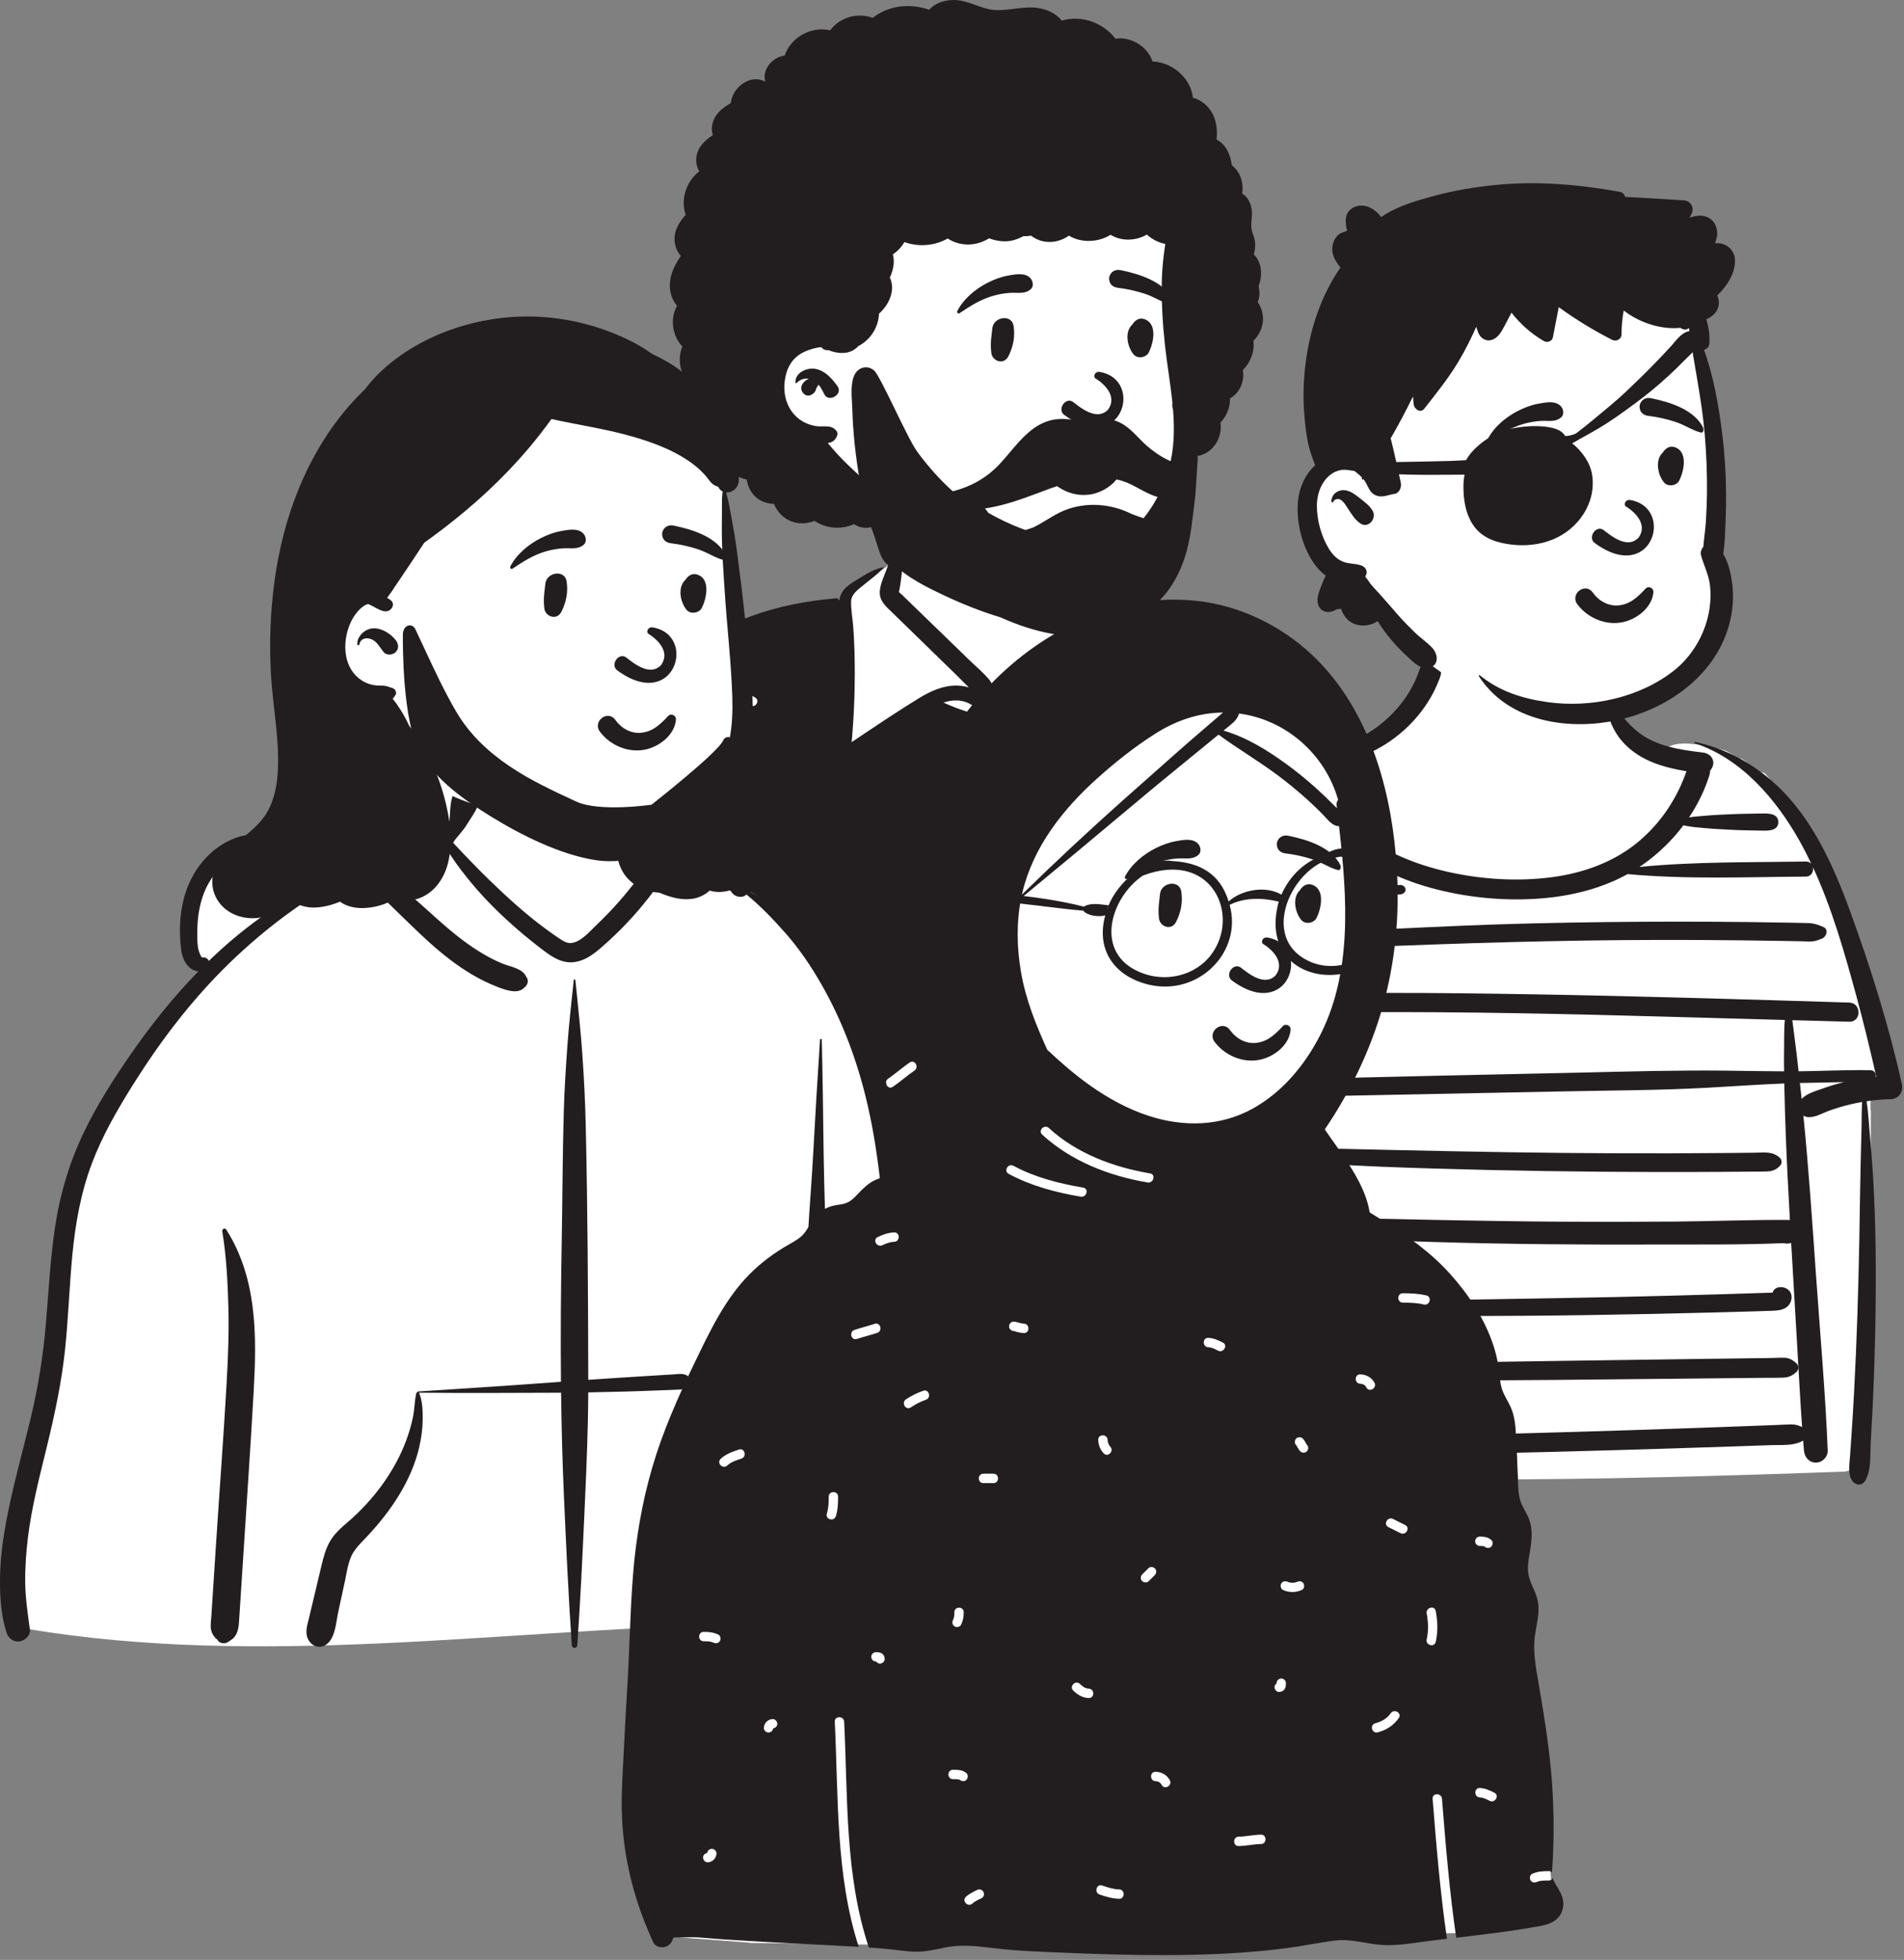 <svg width="343" height="353" viewBox="0 0 343 353" fill="none" xmlns="http://www.w3.org/2000/svg">
<rect x="0" y="0" width="343" height="353" fill="#808080" stroke="none"/>
<path fill-rule="evenodd" clip-rule="evenodd" d="M100.544 245.148C113.48 245.51 125.7 245.91 138.612 245.148C159.272 243.869 219.906 246.174 233.234 245.148C234.239 245.07 237.698 246.174 237.77 245.148C238.356 238.003 238.736 165.713 236.996 160.739C235.255 155.765 226.663 131.854 215.715 120.704C212.663 117.692 208.017 116.525 205.451 113.045C203.239 109.249 203.411 107.021 201.226 105.024C200.278 104.157 198.041 103.806 196.38 102.603C194.709 100.942 196.291 97.286 195.605 94.973C194.192 89.197 188.985 85.492 183.293 84.619C175.383 82.726 167.032 84.516 163.243 90.732C161.833 93.046 162.583 95.858 160.849 99.566C160.973 102.367 157.703 103.044 155.748 104.155L151.867 108.079C139.91 114.809 125.843 118.444 115.365 127.487C106.458 136.527 97.597 146.976 93.645 159.206C92.827 162.539 92.56 165.984 92.221 169.389C91.253 179.341 88.557 189.001 86.237 198.695C83.592 210.908 81.127 223.874 84.692 236.203C85.719 238.813 98.204 245.026 100.544 245.148Z" fill="white"/>
<path fill-rule="evenodd" clip-rule="evenodd" d="M162.559 91.727C162.661 91.389 163.107 91.484 163.141 91.805C163.477 94.992 163.056 98.323 162.65 101.489C162.456 103.017 162.342 104.607 162.048 106.113C162.009 106.274 161.973 106.437 161.939 106.598C162.036 106.771 162.325 106.965 162.462 107.098L163.057 107.678L164.253 108.836C166.591 111.101 168.931 113.369 171.27 115.635L174.702 118.964C175.88 120.105 177.216 121.198 178.249 122.47C178.809 123.161 178.935 124.008 178.384 124.748C178.111 125.114 177.622 125.38 177.125 125.435C177.319 125.706 177.469 126.012 177.564 126.352C177.759 127.046 177.058 127.897 176.312 127.608C175.465 127.282 174.766 126.699 173.904 126.42C173.034 126.137 172.086 126.082 171.184 126.234C170.77 126.304 170.364 126.407 169.969 126.538C174.197 128.485 178.771 129.603 183.436 129.763C184.386 129.795 185.335 129.782 186.279 129.719C187.868 129.616 189.446 129.375 190.997 128.986C192.216 128.679 193.422 128.295 194.593 127.83C195.167 127.601 195.735 127.35 196.285 127.065L196.333 127.036C196.457 126.959 198.754 125.656 198.794 125.461C198.834 125.265 198.833 125.197 198.758 125.026C198.684 124.856 198.477 124.739 198.477 124.739C197.768 124.435 197.032 124.153 196.257 124.148C194.474 124.137 192.528 125.456 191.054 126.355C189.434 127.342 187.944 128.495 186.385 129.565C186.349 129.59 186.31 129.601 186.271 129.601C186.106 129.601 185.954 129.398 186.059 129.239C187.177 127.593 188.685 126.223 190.263 125.026L190.899 124.55C192.344 123.472 194.034 122.278 195.791 122.017C197.943 121.7 200.192 123.043 202.113 123.829L205.513 125.222C206.119 125.469 206.779 125.68 207.389 125.961L205.964 121.5C205.251 119.269 204.542 117.037 203.839 114.804L203.701 114.367C203.001 112.1 202.357 109.742 201.19 107.671C200.911 107.175 200.592 106.707 200.278 106.236C199.95 105.748 199.828 105.209 199.416 104.773C198.6 103.909 197.432 103.402 196.316 103.07C196.044 102.99 196.124 102.631 196.38 102.603C197.525 102.482 198.616 102.749 199.651 103.232L200.081 103.438C201.059 103.901 202.014 104.331 202.74 105.162C204.396 107.06 205.256 109.45 206.046 111.808L206.257 112.441C206.552 112.344 208.562 112.957 208.813 113.103C216.345 116.288 222.146 122.218 226.388 129.167C231.036 136.782 233.568 145.484 235.658 154.094C236.301 156.752 236.919 159.417 237.51 162.089C234.871 163.105 232.066 163.636 229.595 165.067C228.654 165.612 229.505 167.074 230.449 166.527C232.762 165.187 235.398 164.692 237.875 163.75C239.218 169.935 240.413 176.154 241.414 182.398C244.488 201.564 246.429 221.041 246.307 240.469C246.304 240.898 246.178 241.378 245.943 241.79C246.081 241.722 246.188 241.642 246.25 241.545C247.029 240.321 248.984 241.456 248.201 242.686L248.085 242.864C247.497 243.771 246.948 244.465 245.914 244.977C244.872 245.493 243.744 245.579 242.595 245.609C238.688 245.712 234.779 245.779 230.869 245.827C230.333 241.643 230.115 237.419 229.376 233.259C229.186 232.189 227.557 232.642 227.746 233.708C228.46 237.725 228.688 241.803 229.186 245.847C220.826 245.937 212.462 245.938 204.108 245.962C192.787 245.995 181.468 245.972 170.148 245.965L165.296 245.964C152.219 245.964 139.142 245.922 126.064 245.835L122.954 245.813C121.717 238.517 120.875 231.159 120.859 223.744C120.857 222.657 119.167 222.654 119.169 223.744C119.185 231.15 120.018 238.51 121.243 245.803C118.147 245.79 115.052 245.801 111.956 245.911L110.38 245.967C107.226 246.075 104.066 246.142 100.919 245.89C97.425 245.609 93.89 244.966 90.757 243.32C89.346 242.577 88.104 241.628 87.042 240.511C88.121 239.883 89.216 239.28 90.262 238.596C91.168 238.002 90.323 236.538 89.409 237.136C88.282 237.874 87.097 238.516 85.937 239.198C85.097 238.077 84.408 236.832 83.885 235.49C83.058 233.369 82.74 231.089 82.463 228.844C82.135 226.201 82 223.535 82 220.873C82 215.272 82.59 209.688 83.412 204.155C84.198 198.854 85.237 193.596 86.335 188.354L86.485 187.64C87.569 182.487 88.602 177.319 89.844 172.203C90.993 167.471 92.32 162.762 93.902 158.144C95.311 159.015 96.784 159.776 98.17 160.684C99.083 161.281 99.931 159.818 99.023 159.224C97.544 158.256 95.967 157.451 94.475 156.505C96.244 151.56 98.32 146.73 100.809 142.104C105.795 132.841 112.514 124.554 121.118 118.437C125.426 115.377 130.152 112.873 135.115 111.051C140.175 109.191 145.418 108.172 150.781 107.754C150.934 107.742 151.02 107.883 151.014 108.014L151.01 108.039L151.223 108.073C151.301 107.542 151.461 107.029 151.768 106.557C152.465 105.484 153.786 104.795 154.842 104.135L155.094 103.979C156.351 103.2 157.677 102.432 159.139 102.159C159.189 102.151 159.22 102.203 159.186 102.244C158.222 103.349 156.991 104.194 155.861 105.129L155.6 105.346C154.664 106.117 153.359 106.991 153.324 108.28C153.285 109.797 153.594 111.376 153.706 112.889C153.818 114.398 153.896 115.905 153.936 117.418C154.082 122.84 153.908 128.263 153.428 133.663L155.548 132.243C158.849 130.032 162.162 127.828 165.542 125.758C167.587 124.505 169.885 123.434 172.335 123.482C173.022 123.495 173.798 123.594 174.542 123.806C173.742 123.047 172.975 122.24 172.191 121.477C170.9 120.219 169.609 118.962 168.318 117.706L164.596 114.079L160.872 110.452C159.719 109.326 158.367 108.288 158.49 106.513C158.589 105.097 159.31 103.687 159.801 102.322C159.871 102.125 159.935 101.931 159.993 101.739C160.986 98.437 161.55 95.015 162.559 91.727ZM210.661 233.373C209.892 232.602 208.696 233.797 209.466 234.568L209.874 234.974C210.554 235.653 211.229 236.353 211.699 237.192L211.768 237.319C212.275 238.282 213.735 237.428 213.227 236.465C212.6 235.275 211.602 234.314 210.661 233.373ZM177.676 233.155C175.226 232.687 172.864 232.687 170.413 233.155C169.346 233.359 169.797 234.989 170.861 234.786C173.005 234.376 175.083 234.376 177.227 234.786C178.289 234.989 178.745 233.359 177.676 233.155ZM144.577 216.112C143.522 215.845 143.072 217.475 144.128 217.742L144.648 217.873C146.414 218.309 148.096 218.635 149.932 218.229C150.979 217.998 150.555 216.407 149.523 216.591L149.482 216.599C147.784 216.974 146.22 216.528 144.577 216.112ZM203.36 205.13C202.58 204.371 201.384 205.565 202.165 206.325C203.141 207.274 204.291 207.995 205.684 208.034C206.756 208.063 206.77 206.423 205.731 206.345L205.684 206.343C204.751 206.317 204.006 205.757 203.36 205.13ZM103.891 200.614C104.864 200.127 104.009 198.668 103.038 199.154L97.197 202.076C96.224 202.562 97.079 204.021 98.05 203.536L103.891 200.614ZM219.312 200.986C218.225 200.956 218.225 202.647 219.312 202.677C220.335 202.706 221.383 203.093 222.294 203.535C223.269 204.009 224.126 202.551 223.146 202.075C221.956 201.497 220.648 201.024 219.312 200.986ZM164.736 192.823C165.631 192.215 164.785 190.749 163.882 191.363C162.65 192.2 161.534 193.19 160.322 194.053L159.988 194.284C159.094 194.893 159.939 196.358 160.842 195.745C162.186 194.831 163.393 193.736 164.736 192.823ZM227.587 180.534C226.5 180.534 226.498 182.225 227.587 182.225L227.794 182.224C228.691 182.219 229.637 182.195 230.472 182.553L230.568 182.597C231.548 183.058 232.405 181.6 231.421 181.137C230.197 180.56 228.918 180.535 227.587 180.534ZM133.726 179.326L133.868 179.273C134.884 178.908 134.446 177.274 133.419 177.643C131.871 178.199 130.666 179.251 129.323 180.163C128.428 180.771 129.273 182.236 130.176 181.623C131.333 180.837 132.41 179.841 133.726 179.326ZM197.12 174.928L197.348 174.806C198.316 174.307 197.463 172.848 196.495 173.346C195.729 173.74 195.042 174.266 194.289 174.684L194.061 174.806C193.094 175.304 193.948 176.764 194.914 176.266C195.681 175.871 196.368 175.346 197.12 174.928ZM171.41 158.551L171.236 158.382C170.458 157.621 169.262 158.815 170.04 159.578C171.985 161.482 174.285 162.928 176.604 164.326L177.025 164.58C177.96 165.141 178.811 163.679 177.878 163.12L177.259 162.747C175.197 161.503 173.16 160.219 171.41 158.551ZM124.638 156.972C125.294 156.121 123.868 155.288 123.202 156.089L123.179 156.119C122.496 157.005 121.687 157.807 120.841 158.539L120.682 158.675C120.178 159.104 119.262 160.022 118.554 160.082C117.478 160.174 117.469 161.866 118.554 161.773C119.649 161.68 120.591 160.909 121.418 160.249C122.622 159.288 123.699 158.192 124.638 156.972ZM214.557 150.813C215.342 150.075 214.182 148.9 213.389 149.592L213.361 149.617C211.893 150.997 209.782 151.367 207.893 151.834C206.837 152.096 207.285 153.727 208.342 153.465L209.203 153.252C211.134 152.77 213.072 152.209 214.557 150.813ZM181.083 140.148C180.029 139.88 179.579 141.51 180.634 141.778C182.427 142.234 184.125 142.823 185.786 143.641C186.759 144.119 187.616 142.662 186.639 142.181C184.852 141.301 183.013 140.638 181.083 140.148ZM198.35 104.505C198.325 104.429 198.404 104.342 198.482 104.37C200.38 105.077 199.37 107.562 198.781 109.05L198.674 109.322C197.752 111.706 196.46 114.027 195.053 116.161C193.581 118.395 191.946 120.534 190.175 122.542C189.407 123.414 188.611 124.26 187.787 125.082L187.477 125.388C186.645 126.207 185.572 127.644 184.281 127.485C182.89 127.318 182.116 125.833 183.13 124.704C183.847 123.905 184.839 123.269 185.639 122.542C186.434 121.823 187.203 121.081 187.952 120.318C189.486 118.752 190.94 117.097 192.27 115.354C193.555 113.668 194.785 111.935 195.902 110.133L196.124 109.772C196.976 108.371 198.942 106.31 198.35 104.505ZM131.15 122.216C130.249 121.6 129.403 123.065 130.296 123.676C131.94 124.799 133.385 126.16 135.164 127.084C136.116 127.579 136.963 126.161 136.051 125.643L136.017 125.625C134.24 124.701 132.792 123.339 131.15 122.216Z" fill="#221E1F"/>
<path fill-rule="evenodd" clip-rule="evenodd" d="M168.915 15.782C200.937 14.207 215.387 36.762 216.322 46.836C216.971 53.829 212.841 61.889 212.841 68.138C212.841 71.327 216.744 78.175 214.927 82.824C210.882 93.172 202.317 104.655 191.403 104.655C180.489 104.655 166.285 107.675 154.225 90.401C153.094 88.78 138.781 79.568 137.391 70.815C133.927 49.011 146.066 16.906 168.915 15.782Z" fill="white"/>
<path fill-rule="evenodd" clip-rule="evenodd" d="M167.405 1.745C168.55 0.435 170.483 -0.089 172.201 0.012C174.696 0.16 176.866 1.701 179.348 1.815C181.951 1.936 184.463 1.033 187.072 1.452C188.671 1.709 190.256 2.451 191.28 3.702C194.83 2.686 198.683 4.032 200.944 6.972C203.733 6.539 206.766 8.386 207.62 11.074C211.163 11.188 214.507 14.035 214.902 17.603C216.318 17.977 217.547 18.954 218.302 20.245C219.178 21.741 219.324 23.457 219.166 25.144C220.833 25.996 221.68 27.826 221.902 29.762C223.425 30.899 224.086 32.943 223.775 34.872C224.942 35.53 225.544 37.06 225.537 38.425C225.531 39.7 225.193 40.828 225.669 42.058C226.092 43.154 226.244 44.066 226.011 45.214L225.987 45.326C225.946 45.513 225.912 45.692 225.881 45.869C226.196 46.146 226.463 46.493 226.663 46.897C227.394 48.372 227.285 50.054 226.728 51.551C226.972 52.503 226.941 53.51 226.58 54.426C227.255 55.399 227.611 56.593 227.506 57.831C227.389 59.218 226.756 60.459 225.796 61.377C226.052 63.271 225.282 65.318 223.89 66.652C224.088 67.785 223.917 68.974 223.297 70.049C222.855 70.815 222.26 71.386 221.574 71.783C221.596 72.416 221.511 73.063 221.3 73.711C221.008 74.611 220.514 75.439 219.862 76.107C220.251 78.592 218.764 81.349 216.146 82.047C215.926 82.105 215.716 82.132 215.515 82.136C215.255 84.526 214.687 86.883 213.808 89.122C211.573 94.822 207.508 99.805 202.207 102.914C199.585 104.451 196.64 105.503 193.634 105.943C191.471 106.26 189.39 106.182 187.218 105.966C184.492 105.693 181.754 105.286 179.105 104.584L178.679 104.471C177.581 104.176 176.423 103.837 175.471 103.244C174.406 102.58 173.853 101.557 173.608 100.353C173.471 99.682 173.896 98.961 174.63 98.947H174.677C174.837 98.951 174.997 98.944 175.158 98.934L175.279 98.926H175.285C175.294 98.924 175.298 98.924 175.306 98.924C175.378 98.913 175.448 98.892 175.518 98.882C176.325 98.746 177.031 98.881 177.789 99.133L177.884 99.165C179.16 99.604 180.425 100.012 181.744 100.315C183.106 100.625 184.486 100.873 185.87 101.067L186.007 101.084L186.049 101.09L186.071 101.092C186.075 101.092 186.079 101.092 186.083 101.094L186.491 101.145C186.812 101.183 187.133 101.217 187.454 101.251C188.046 101.31 188.637 101.357 189.229 101.39C199.44 101.965 208.015 93.923 210.603 84.282C211.541 80.792 211.602 77.311 211.325 73.828C211.237 73.575 211.184 73.293 211.186 72.985C211.186 72.824 211.195 72.666 211.205 72.505C210.861 69.136 210.263 65.765 209.889 62.384C209.452 58.434 209.209 54.461 209.297 50.485C209.342 48.521 209.551 46.577 209.825 44.633L209.925 43.934C208.684 43.692 207.53 43.103 206.611 42.251C204.617 43.402 202.036 43.505 200.068 42.288C197.862 43.672 194.781 43.797 192.56 42.445C191.217 43.403 189.526 43.817 187.866 43.453C187.119 43.289 186.376 42.935 185.74 42.445C185.286 42.525 184.826 42.556 184.369 42.532L184.275 42.585C183.22 43.141 182.052 43.507 180.851 43.466C179.961 43.436 179.044 43.261 178.195 42.928C177.289 43.476 176.297 43.849 175.235 43.983C173.685 44.179 172.012 43.836 170.723 42.956C168.367 44.299 165.47 44.505 162.927 43.603C162.406 44.486 161.685 45.247 160.842 45.833C160.993 46.375 161.041 46.952 160.989 47.507C160.904 48.421 160.675 49.241 160.3 49.977C160.695 50.798 160.814 51.807 160.593 52.82C160.278 54.264 159.438 55.521 158.35 56.499C158.254 58.804 156.99 60.965 154.934 62.166C154.83 62.227 154.726 62.276 154.623 62.321C154.532 62.445 154.424 62.554 154.3 62.647C152.992 63.855 150.922 63.759 149.283 63.076C149.251 63.078 149.22 63.08 149.188 63.081C148.603 63.096 148.204 62.868 147.967 62.532C147.728 62.544 147.491 62.57 147.253 62.614C146.382 62.777 145.427 63.09 144.639 63.496C142.594 64.548 141.648 66.408 141.365 68.644C141.056 71.083 141.758 73.568 143.644 75.219C144.561 76.022 145.734 76.525 146.925 76.736C148.241 76.971 149.648 76.394 150.62 77.525C150.814 77.749 150.947 78.062 150.842 78.364C150.512 79.306 149.969 79.668 149.12 79.799C150.347 81.255 151.606 82.663 153.001 83.971C154.509 85.389 156.068 86.763 157.429 88.327C158.868 89.982 160.167 91.736 161.069 93.744C161.585 94.898 161.999 96.088 162.445 97.269L162.524 97.475C163.022 98.73 163.683 99.94 162.918 101.251C162.614 101.767 161.925 102.265 161.291 102.183C159.506 101.955 158.908 100.748 158.359 99.175C157.945 97.988 157.628 96.766 157.182 95.589C157.099 95.371 157.008 95.155 156.912 94.941C155.883 95.228 154.751 95 153.833 94.413C152.851 94.848 151.764 95.065 150.714 95.047C149.307 95.022 148.023 94.631 146.919 93.926C146.831 93.903 146.742 93.88 146.655 93.855C144.975 94.499 143.007 94.384 141.486 93.341C140.5 92.665 139.827 91.763 139.444 90.759C138.171 90.735 136.912 90.283 136 89.38C135.162 88.551 134.673 87.481 134.528 86.369C133.432 86.152 132.405 85.622 131.599 84.729C130.927 83.984 130.518 83.034 130.38 82.049C129.045 81.668 127.842 80.796 127.185 79.581C126.573 78.45 126.485 77.222 126.784 76.106L126.706 75.994C125.332 75.275 124.283 74.097 124.175 72.414C124.145 71.935 124.196 71.455 124.326 71.002C124.279 70.495 124.309 69.988 124.442 69.498C122.594 67.699 121.924 64.81 122.927 62.422C121.121 60.477 120.644 57.402 121.968 55.094C121.06 53.995 120.593 52.594 120.671 51.098C120.768 49.23 121.624 47.598 122.648 46.087C121.888 45.245 121.482 44.072 121.512 42.94C121.554 41.297 122.427 39.883 123.519 38.713C122.566 35.821 123.631 32.685 125.97 30.855C125.496 30.075 125.321 29.109 125.475 28.13C125.746 26.42 127.028 25.256 128.412 24.334C128.122 23.392 128.198 22.375 128.659 21.401C129.274 20.101 130.434 19.277 131.644 18.579C131.957 15.697 135.177 13.234 137.877 14.722C137.207 12.577 139.136 10.261 141.354 10.015C142.44 6.723 146.186 4.647 149.553 5.465C151.275 3.111 154.48 2.204 157.201 3.214C160.193 0.921 163.904 0.581 167.405 1.745ZM146.095 66.399C148.197 66.285 149.773 68.001 150.88 69.572C151.919 71.045 149.253 72.6 148.476 70.977C148.197 70.398 147.88 69.785 147.456 69.278C147.384 69.378 147.321 69.481 147.259 69.587L147.196 69.694C147.149 69.773 147.101 69.853 147.061 69.935C147.065 69.95 147.001 70.145 146.999 70.153C146.826 70.679 146.448 71.017 145.933 71.199C145.267 71.432 144.637 70.931 144.424 70.343C144.084 69.405 144.874 68.587 145.696 68.215C144.889 68.084 144.094 68.359 143.511 68.98C143.431 69.067 143.296 68.997 143.292 68.889C143.224 67.416 144.764 66.471 146.095 66.399Z" fill="#221E1F"/>
<path fill-rule="evenodd" clip-rule="evenodd" d="M192.194 88.54C190.774 87.961 189.507 86.994 188.58 85.759C188.258 85.329 188.175 84.876 188.242 84.461C188.318 83.995 188.594 83.572 188.97 83.289C189.347 83.005 189.819 82.864 190.275 82.936C190.672 82.998 191.066 83.215 191.379 83.665L191.444 83.755C191.995 84.501 192.712 85.112 193.53 85.507C194.318 85.887 195.2 86.064 196.112 85.961C197.85 85.765 199.047 84.825 200.32 83.548C200.478 83.387 200.636 83.221 200.794 83.052C200.894 82.899 201.034 82.8 201.188 82.749C201.359 82.691 201.553 82.695 201.731 82.757C201.902 82.816 202.055 82.93 202.158 83.081C202.255 83.224 202.311 83.401 202.293 83.605C202.176 84.927 201.485 86.108 200.503 87.035C199.412 88.065 197.966 88.777 196.605 89.027C195.106 89.302 193.578 89.105 192.194 88.54ZM197.313 68.132C198.908 69.102 201.339 71.364 199.623 73.769C197.602 75.89 194.694 73.459 193.261 72.359C191.932 71.507 190.438 73.699 191.671 74.694C202.028 82.365 206.232 68.386 198.12 66.992C197.226 66.838 196.895 67.832 197.313 68.132ZM178.753 59.209C178.929 57.02 182.261 56.523 182.593 58.689C182.889 60.629 182.54 62.411 181.666 64.158C180.832 65.827 178.734 65.049 178.575 63.529C178.362 61.492 178.643 60.57 178.753 59.209ZM204.118 58.24C204.583 57.631 205.254 57.216 206.057 57.451C208.568 58.185 207.828 61.751 206.946 63.486C206.467 64.429 204.918 64.668 204.218 63.838C203.077 62.485 202.531 59.782 203.981 58.449C204.021 58.38 204.065 58.31 204.118 58.24ZM181.631 49.632L182.028 49.562C183.255 49.35 184.78 49.146 185.648 50.133C186.109 50.656 186.267 51.629 185.648 52.13C184.56 53.011 183.356 52.669 182.052 52.744C180.977 52.806 179.944 52.984 178.909 53.28C176.637 53.929 174.786 55.115 172.846 56.417C172.592 56.587 172.332 56.262 172.453 56.024C173.573 53.829 175.743 52.027 177.917 50.928C179.078 50.341 180.347 49.855 181.631 49.632ZM201.829 48.648L202.133 48.711C205.437 49.402 209.729 50.782 211.293 54.028C211.353 54.487 211.29 54.585 211.239 54.649L211.222 54.671C211.179 54.726 211.146 54.801 210.947 54.864C210.892 54.851 210.836 54.837 210.78 54.822C210.062 54.634 209.495 54.375 208.946 54.106L208.35 53.813C207.659 53.474 206.962 53.147 206.223 52.906C204.647 52.392 203.025 52.029 201.379 51.836C201.022 51.794 200.678 51.673 200.407 51.467C200.15 51.271 199.953 50.999 199.863 50.639C199.747 50.172 199.781 49.818 200.031 49.397C200.219 49.081 200.489 48.861 200.798 48.736C201.113 48.607 201.472 48.577 201.829 48.648Z" fill="#221E1F"/>
<path fill-rule="evenodd" clip-rule="evenodd" d="M206.042 93.358C205.305 93.117 204.581 92.836 203.853 92.565C200.133 90.696 195.639 90.357 191.738 91.931C189.823 92.704 188.037 94.092 186.116 95.002C185.659 95.172 185.199 95.327 184.734 95.457C184.449 95.357 184.164 95.252 183.88 95.146C181.842 94.378 179.925 93.43 178.064 92.387C177.865 92.107 177.659 91.835 177.438 91.574C178.785 91.383 180.104 91.065 181.297 90.737C184.96 89.733 188.412 88.098 192.063 87.049C195.462 86.071 199.151 85.536 202.565 86.751C204.185 87.328 205.611 88.338 207.187 89.019C208.003 89.37 208.981 89.714 209.934 89.765C209.319 91.238 208.542 92.614 207.479 93.76C206.993 93.656 206.511 93.51 206.042 93.358ZM213.969 81.82C213.643 82.091 212.297 82.966 211.86 83.488C211.747 83.445 211.635 83.401 211.523 83.356C211.331 83.12 211.049 83.016 210.76 83.023C208.747 82.086 206.955 80.762 205.356 79.103C204.219 77.925 203.055 76.693 201.536 76.01C199.746 75.203 197.987 75.575 196.106 75.698C194.106 75.831 192.13 75.262 190.132 75.535C188.67 75.736 187.301 76.355 186.117 77.228C183.703 79.01 182.038 81.512 179.997 83.67C177.682 86.117 174.834 87.681 171.667 88.48C171.629 88.455 171.589 88.429 171.548 88.406C169.214 86.293 167.106 83.907 165.24 81.364C163.419 78.881 158.617 67.702 157.457 66.722C156.975 66.314 156.447 66.138 155.942 66.153C155.027 66.174 154.182 66.81 153.804 67.812C153.162 69.516 153.483 71.718 153.534 73.5C153.597 75.681 153.741 77.86 153.969 80.03C154.195 82.176 154.495 84.314 154.869 86.438C155.057 87.512 155.266 88.584 155.496 89.651C155.568 89.987 155.659 90.287 155.769 90.566C155.881 91.092 156.001 91.617 156.13 92.136C156.971 95.541 158.298 98.95 160.831 101.463C163.467 104.082 167.051 105.821 170.378 107.377C173.547 108.859 176.868 110.175 180.276 111.207C183.236 112.549 186.405 113.61 189.587 114.168C193.089 114.783 196.772 114.821 200.154 113.603C201.817 113.005 203.389 112.17 204.815 111.131C206.837 110.08 208.656 108.637 210.145 106.726C212.813 103.302 214.086 99.147 214.643 94.862C214.786 93.765 215.322 89.562 215.364 88.907C215.5 86.794 215.636 84.681 215.772 82.567C215.837 81.57 214.613 81.285 213.969 81.82Z" fill="#221E1F"/>
<path fill-rule="evenodd" clip-rule="evenodd" d="M166.637 292.589C170.72 292.392 169.078 285.247 168.785 282.624C165.552 273.04 166.312 262.584 165.041 252.539C164.249 243.162 163.231 233.814 162.375 224.444C160.694 205.424 148.62 166.703 134.842 160.476C133.107 152.858 125.938 145.746 116.869 145.746C110.683 138.421 103.237 133.266 93.687 134.307C89.741 134.486 85.913 138.674 82.132 139.482C80.015 139.774 61.224 139.023 57.46 141.259C54.838 142.606 52.471 145.094 53.242 148.263C54.472 152.101 50.65 147.948 42.676 152.045C26.416 161.814 36.132 174.883 36.563 175.288C26.416 189.411 17.547 200.869 13.444 218.131C10.784 230.948 11.084 244.178 8.856 257.06C8.069 261.526 6.862 265.84 5.556 270.178C4.14 275.854 3.452 290.003 2.672 290.129C1.251 290.483 3.493 293.402 4.999 293.404C46.751 300.332 89.161 293.691 131.136 292.606C142.966 292.195 154.808 292.1 166.637 292.589Z" fill="white"/>
<path fill-rule="evenodd" clip-rule="evenodd" d="M103.357 176.535C103.376 176.343 103.634 176.344 103.654 176.535L103.948 179.381C104.307 182.858 104.652 186.328 104.903 189.821C105.215 194.177 105.423 198.531 105.524 202.897C105.875 218.101 105.944 233.313 105.974 248.52C108.03 248.378 110.086 248.241 112.143 248.108C113.539 248.018 114.934 247.931 116.33 247.846L119.89 247.63L121.355 247.54C122.345 247.479 123.47 247.23 124.162 248.107C124.44 248.458 124.579 248.915 124.32 249.332C123.724 250.294 122.809 250.26 121.773 250.302C120.796 250.341 119.82 250.38 118.843 250.418C116.749 250.499 114.656 250.576 112.562 250.634C110.364 250.696 108.168 250.746 105.971 250.784C105.949 257.204 105.683 263.616 105.396 270.029L105.266 272.915C104.915 280.719 104.537 288.53 104 296.324C103.956 296.962 103.054 296.961 103.01 296.324C102.405 287.547 102.006 278.751 101.611 269.962C101.324 263.59 101.157 257.216 101.078 250.841C100.787 250.842 100.497 250.846 100.207 250.848C91.96 250.883 83.718 250.919 75.472 250.842C75.487 250.858 75.499 250.875 75.51 250.896C76.106 252.305 76.162 254.103 76.147 255.616C76.132 257.35 75.897 259.063 75.499 260.75C74.067 266.792 70.377 272.204 66.175 276.678L66.038 276.823C65.047 277.871 63.91 278.924 63.301 280.259C62.679 281.621 62.463 283.215 62.157 284.68L62.121 284.848L60.921 290.391C60.54 292.152 60.432 294.719 59.039 295.989C57.739 297.175 56.017 296.556 55.406 295.03C54.928 293.839 55.404 292.531 55.687 291.34L57.903 282.02C58.267 280.5 58.665 278.97 59.451 277.604C60.256 276.206 61.437 275.192 62.641 274.155C64.922 272.191 67.016 269.942 68.787 267.507C70.556 265.073 72.069 262.39 73.129 259.569C73.66 258.157 74.096 256.69 74.397 255.211C74.681 253.807 74.678 252.353 74.984 250.965C75.005 250.869 75.087 250.803 75.178 250.774C75.156 250.712 75.191 250.628 75.278 250.623L82.02 250.189C88.014 249.803 94.008 249.406 99.996 248.953L101.055 248.876C100.973 240.37 101.043 231.863 101.197 223.354C101.337 215.551 101.34 207.746 101.572 199.944C101.688 196.072 101.936 192.209 102.213 188.345C102.496 184.393 102.949 180.475 103.357 176.535ZM40.041 221.777C39.969 221.344 40.514 221.076 40.765 221.472C43.636 226 45.021 230.917 45.604 236.216C46.12 240.892 45.968 245.635 45.711 250.324C45.437 255.324 45.118 260.324 44.795 265.321L44.299 272.986L43.053 292.199C42.964 293.574 42.652 294.823 41.469 295.462C41.32 295.587 41.163 295.7 40.982 295.797C40.343 296.139 39.495 295.966 39.125 295.31L39.273 295.407C39.403 295.489 39.258 295.375 38.839 295.067L38.483 294.607C38.225 294.219 38.06 293.837 37.993 293.375C37.89 292.657 38.024 291.87 38.071 291.149L38.887 278.55C39.522 268.755 40.263 258.964 40.822 249.164C41.082 244.597 41.265 240.025 41.141 235.45C41.018 230.9 40.787 226.273 40.041 221.777ZM64.88 137.437L65.04 137.41C70.743 136.462 76.945 136.64 82.156 139.39C82.2 139.413 82.18 139.484 82.132 139.482L80.454 139.415C75.144 139.207 69.849 139.084 64.626 140.332L64.092 140.461C62.211 140.92 60.247 141.482 58.737 142.724C57.293 143.912 56.574 145.744 55.883 147.431L55.79 147.654C55.089 149.32 54.201 150.9 52.664 151.941C50.673 153.29 48.278 153.125 45.995 153.308C41.975 153.632 38.688 156.546 37.053 160.113C36.063 162.272 35.64 164.693 35.557 167.055C35.514 168.257 35.508 169.507 35.668 170.701C35.719 171.083 36.191 172.474 36.431 172.441C36.966 172.367 37.455 172.646 37.622 173.073C38.943 171.797 40.301 170.557 41.704 169.362C45.2 166.383 48.966 163.684 52.932 161.364C55.959 159.593 59.152 157.839 62.458 156.513C62.196 156.507 61.937 156.559 61.687 156.689C61.578 156.746 61.469 156.609 61.556 156.518C62.597 155.422 63.844 155.266 65.102 155.558C65.37 155.473 65.639 155.39 65.908 155.312C66.042 155.273 66.109 155.458 66 155.529L65.691 155.727C67.062 156.186 68.409 157.09 69.475 157.803C72.538 159.851 75.234 162.354 77.968 164.811L78.465 165.256C80.871 167.405 83.337 169.493 86.07 171.217C87.501 172.119 89.004 172.954 90.579 173.574C91.931 174.107 94.132 174.443 94.766 175.872C95.329 176.556 95.094 177.429 94.434 177.889C93.323 179.113 91.1 178.322 89.775 177.813C88.177 177.198 86.63 176.459 85.154 175.593C82.29 173.911 79.648 171.819 77.189 169.594C74.618 167.27 72.195 164.801 69.695 162.404C68.612 161.365 67.555 160.303 66.47 159.266L65.926 158.749C65.372 158.23 64.584 157.421 63.74 156.931C62.152 157.879 60.539 158.787 58.965 159.76C56.767 161.117 54.635 162.572 52.535 164.075C48.492 166.969 44.662 170.21 41.105 173.684C34.583 180.054 29.026 187.329 24.172 195.032L23.803 195.619C21.045 200.028 18.436 204.579 16.587 209.45C14.552 214.811 13.562 220.449 13.024 226.139C12.49 231.789 12.31 237.467 11.714 243.112C11.102 248.901 9.897 254.562 8.527 260.213L8.2 261.553C6.959 266.613 5.679 271.674 5.042 276.854C4.701 279.621 4.497 282.426 4.543 285.215C4.589 288.021 5.03 290.764 5.386 293.541C5.522 294.604 4.476 295.492 3.54 295.633C2.463 295.794 1.538 295.107 1.203 294.107C0.16 290.988 -0.029 287.54 0.003 284.267C0.036 280.943 0.46 277.641 1.057 274.375C2.23 267.95 4.041 261.659 5.556 255.311C6.891 249.716 7.787 244.112 8.27 238.38C8.771 232.433 9.071 226.467 9.986 220.563C10.889 214.735 12.587 209.168 15.149 203.854C17.481 199.015 20.389 194.461 23.437 190.046C27.139 184.686 31.204 179.585 35.748 174.937C35.34 174.92 34.921 174.788 34.536 174.548C33.358 173.813 32.81 172.375 32.642 171.063C32.247 167.993 32.342 164.787 33.131 161.785C34.405 156.943 37.709 152.64 42.499 150.895C43.732 150.445 45.042 150.281 46.349 150.249C47.588 150.218 48.942 150.38 50.139 149.987C52.042 149.361 52.859 147.117 53.574 145.417L53.606 145.339C54.523 143.172 55.623 141.314 57.609 139.961C59.727 138.518 62.381 137.861 64.88 137.437ZM119.071 146.007C120.784 145.412 122.927 145.952 124.603 146.471C126.47 147.05 128.196 148.117 129.675 149.384C131.236 150.719 132.525 152.369 133.437 154.211L133.524 154.389C134.356 156.098 135.304 158.444 134.884 160.322C134.872 160.375 134.858 160.427 134.843 160.476C138.243 162.151 141.383 164.248 144.118 166.907C147.302 170.002 149.999 173.524 152.28 177.329C161.342 192.442 162.937 210.593 164.008 227.828L164.274 232.198C164.856 241.635 165.536 251.049 167.302 260.356L167.431 261.027C169.32 270.771 172.023 280.589 171.749 290.585C171.667 293.58 167.243 293.559 167.114 290.585C166.631 279.389 164.02 268.579 162.251 257.559C159.139 238.169 160.699 218.18 156.289 198.984C154.559 191.451 151.879 184.144 148.051 177.42C146.161 174.098 143.997 170.889 141.464 168.023C139.283 165.557 137.018 163.184 134.47 161.111C133.656 161.927 132.029 161.511 131.604 160.322C131.311 159.505 131.396 158.549 131.21 157.693C131.036 156.898 130.796 156.111 130.477 155.363C129.84 153.872 128.904 152.44 127.826 151.233C126.66 149.928 125.321 148.845 123.822 147.95C122.312 147.049 120.662 146.78 119.071 146.121C119.017 146.099 119.012 146.027 119.071 146.007ZM125.729 249.631C125.731 249.552 125.824 249.515 125.882 249.568C126.481 250.121 126.846 250.914 127.288 251.595C127.798 252.379 128.333 253.148 128.895 253.896C130.02 255.396 131.273 256.81 132.535 258.195C133.709 259.483 134.961 260.716 136.259 261.879C137.666 263.139 139.242 264.264 140.52 265.659C143.187 268.57 143.618 272.567 144.18 276.319L144.242 276.725C144.585 278.951 144.892 281.184 145.169 283.42C145.303 284.508 145.439 285.596 145.548 286.687L145.582 287.032C145.68 288.099 145.706 289.182 145.094 290.115C144.438 291.113 142.946 291.463 142.06 290.506C140.536 288.862 140.822 285.943 140.624 283.828C140.46 282.08 140.273 280.333 140.066 278.589L139.96 277.718C139.715 275.734 139.516 273.711 139.063 271.761C138.663 270.045 137.901 268.749 136.65 267.506C135.391 266.253 134.081 265.084 132.919 263.735C131.686 262.304 130.574 260.77 129.572 259.168C128.714 257.799 128.027 256.308 127.398 254.82L127.293 254.572C126.685 253.12 125.682 251.23 125.729 249.631ZM147.725 187.273C147.738 187.071 148.036 187.067 148.042 187.273C148.079 189.015 148.116 190.756 148.152 192.498C148.441 206.532 148.262 220.599 149.671 234.585C150.335 241.179 151.557 247.677 152.971 254.147C153.695 257.458 154.455 260.761 155.176 264.072C155.879 267.299 156.633 270.542 157.191 273.799C157.739 277 158.23 280.226 158.45 283.468L158.477 283.891C158.572 285.462 159.025 287.772 158.16 289.164C157.224 290.672 155.43 290.699 154.426 289.26C153.484 287.908 153.718 285.504 153.552 283.891C153.383 282.249 153.204 280.604 153 278.965C152.604 275.768 152.081 272.578 151.538 269.403C150.406 262.79 148.765 256.261 147.553 249.659C146.311 242.894 145.428 236.08 145.391 229.192C145.354 222.246 146.089 215.313 146.46 208.382C146.837 201.342 147.266 194.308 147.725 187.273ZM81.454 143.622C81.831 142.353 83.159 141.56 84.457 141.916C85.644 142.243 86.626 143.686 86.162 144.921C85.654 146.268 84.769 147.416 84.022 148.641C83.332 149.772 82.325 150.663 81.621 151.774L82.397 152.61C82.784 153.026 83.172 153.441 83.566 153.848L84.916 155.248C85.969 156.335 87.028 157.418 88.115 158.468C91.317 161.557 94.569 164.544 98.153 167.189C98.969 167.791 99.793 168.39 100.638 168.95L100.954 169.159C101.534 169.539 102.181 169.913 102.882 169.848C104.584 169.692 106.123 167.883 107.293 166.757L107.354 166.699C110.254 163.938 112.939 160.921 115.286 157.676C115.807 156.955 116.312 156.222 116.804 155.48C115.669 154.154 115.94 151.565 115.877 149.957C115.833 148.826 115.83 147.695 115.823 146.563L115.82 146.335C115.807 145.602 115.774 144.9 116.249 144.297C116.276 144.262 116.334 144.263 116.369 144.281C117.02 144.623 117.22 145.194 117.498 145.835L117.527 145.901C117.865 146.67 118.188 147.447 118.516 148.22C118.859 149.03 119.174 149.852 119.492 150.671C119.64 151.053 119.782 151.435 119.92 151.82C120.005 152.066 120.092 152.311 120.181 152.555L120.203 152.574C120.321 152.674 120.421 152.78 120.508 152.89C120.871 153.071 121.159 153.402 121.295 153.889C121.59 154.948 120.979 155.812 120.436 156.652C118.226 160.068 115.707 163.322 112.906 166.275C111.515 167.741 110.052 169.142 108.529 170.471L108.263 170.702C106.895 171.878 105.409 172.992 103.582 173.267C101.443 173.589 99.701 172.525 98.064 171.3L97.901 171.177C96.35 170.002 94.829 168.785 93.356 167.512C90.352 164.918 87.493 162.132 84.957 159.076C82.49 156.103 80.052 152.779 78.531 149.202C78.439 148.984 78.681 148.756 78.873 148.938C79.615 149.645 80.331 150.391 81.037 151.146C81.056 150.034 80.852 148.913 80.966 147.794C81.105 146.434 81.064 144.932 81.454 143.622Z" fill="#221E1F"/>
<path fill-rule="evenodd" clip-rule="evenodd" d="M130.383 88.52C130.613 86.38 128.109 80.672 128.169 81.83C124.155 75.637 116.32 73.202 109.561 71.158C95.21 66.419 84.005 72.142 73.924 82.285C67.971 87.848 62.308 94.061 59.32 101.76C53.441 116.449 62.252 133.197 75.651 140.214C76.733 140.8 77.912 141.356 78.941 142.063C84.48 145.264 90.984 146.372 97.156 147.765C108.704 150.405 123.206 149.147 130.011 138.149C134.626 130.344 133.4 120.882 133.039 112.22C132.496 104.631 131.544 96.054 130.383 88.52Z" fill="white"/>
<path fill-rule="evenodd" clip-rule="evenodd" d="M68.66 66.86C76.141 59.864 87.198 56.473 97.308 57.066C102.784 57.388 108.061 58.76 113.01 61.118C114.557 61.856 116.065 62.719 117.456 63.735C118.394 64.173 119.311 64.647 120.199 65.162C124.648 67.741 128.088 71.646 130.289 76.279C131.34 78.49 132.169 80.822 132.639 83.224L132.715 83.62C132.954 84.826 133.428 86.414 132.829 87.542C132.432 88.29 131.599 88.761 130.811 88.698C130.982 89.391 131.187 90.084 131.318 90.782L131.675 92.684C131.734 93.001 131.793 93.318 131.851 93.635C132.195 95.525 132.512 97.412 132.765 99.316C133.296 103.281 133.775 107.255 134.198 111.234C134.501 114.081 134.784 116.93 135.06 119.778L135.225 121.487C135.508 124.429 135.729 127.396 135.537 130.351C135.247 134.783 133.885 138.827 131.24 142.117C131.492 142.723 131.577 143.406 131.767 144.16C132.029 145.203 132.371 146.224 132.735 147.237C132.905 147.635 133.076 148.033 133.245 148.432L133.689 149.489L134.035 150.182C134.41 150.936 134.773 151.701 135.004 152.481C136.498 153.279 137.719 154.582 137.779 156.366C137.832 157.979 136.995 159.686 135.582 160.508C134.187 161.321 132.751 161.001 131.416 160.381C130.252 160.72 129.005 160.763 127.852 160.401C126.964 161.205 125.819 161.76 124.549 161.91C122.635 162.137 120.818 161.601 119.062 160.896L118.94 160.847C118.885 160.825 118.83 160.802 118.777 160.779C116.758 160.682 114.746 159.883 113.314 158.467C112.847 158.008 112.444 157.484 112.118 156.897C110.937 154.76 110.753 152.137 111.915 150.017C111.666 150.028 111.415 150.038 111.165 150.045C107.841 150.139 104.511 149.97 101.195 149.751L100.414 149.698C98.267 149.544 95.103 149.18 95.043 146.519C95.034 146.179 95.385 145.923 95.707 146.014C96.925 146.358 98.124 146.9 99.386 147.094C101.039 147.35 102.75 147.377 104.42 147.47L104.9 147.497C108.265 147.681 111.752 147.794 115.063 147.126C117.535 146.629 120.11 145.724 122.375 144.604C124.549 143.527 126.525 142.117 128.117 140.276C131.627 136.227 132.091 130.514 131.92 125.391C131.713 119.272 130.995 113.162 130.589 107.052L130.406 104.307C130.255 102.018 130.116 99.725 130.059 97.435C130.017 95.763 130.044 94.088 130.052 92.416C130.057 91.581 130.046 90.742 130.065 89.907C130.076 89.438 130.131 88.979 130.171 88.52C129.985 88.423 129.812 88.288 129.656 88.108C129.533 87.967 129.438 87.817 129.372 87.665C128.584 87.434 128.219 87.128 127.708 86.432C127.277 85.847 126.789 85.306 126.267 84.799C125.156 83.721 123.886 82.84 122.544 82.072C119.77 80.485 116.732 79.424 113.669 78.553C108.979 77.222 104.107 76.537 99.347 75.467C98.034 77.298 96.644 79.073 95.191 80.791C90.654 86.151 85.454 90.93 79.88 95.191C78.746 96.059 77.597 96.915 76.43 97.746C74.894 100.089 73.341 102.421 71.766 104.737L71.09 105.729L71.079 105.748C70.987 105.889 70.897 106.031 70.808 106.172C70.621 106.473 70.409 106.762 70.186 107.043C70.04 107.257 69.891 107.47 69.742 107.684C70.028 107.838 70.29 108.011 70.496 108.204C70.915 108.599 70.844 109.227 70.496 109.628C69.371 110.926 67.593 109.235 66.3 108.785C64.899 109.212 63.731 110.879 63.15 112.154C62.313 113.99 61.978 116.205 62.356 118.194C62.702 120.012 63.636 121.582 65.189 122.567C65.244 122.601 65.303 122.637 65.36 122.668C65.362 122.673 65.362 122.673 65.364 122.67C65.417 122.704 65.472 122.736 65.527 122.766C66.256 123.167 67.056 123.404 67.886 123.461C68.362 123.495 68.859 123.469 69.334 123.527C69.822 123.583 70.224 123.808 70.692 123.926C71.21 124.059 71.543 124.754 71.219 125.221C71.058 125.452 70.906 125.672 70.743 125.868C71.278 126.498 71.743 127.193 72.162 127.855C72.737 128.761 73.246 129.723 73.712 130.704C74.141 131.268 74.55 131.843 74.948 132.431C77.198 135.766 78.919 139.481 79.978 143.364C81.025 147.204 81.68 151.518 80.71 155.438C79.817 159.044 77.207 162.03 73.346 162.223C72.54 162.262 71.748 162.172 71.001 161.968C69.365 162.979 67.335 163.488 65.52 163.548C64.05 163.596 62.442 163.286 61.243 162.398C59.819 163.017 58.275 163.369 56.933 163.449C55.43 163.539 53.858 163.129 52.633 162.318C51.468 163.317 50.211 164.159 48.782 164.738C46.325 165.731 43.401 165.608 41.151 164.123C38.897 162.635 37.749 159.963 38.438 157.313C39.072 154.87 41.064 153.078 42.936 151.534L43.306 151.231C45.157 149.719 47.027 148.256 48.216 146.126C49.477 143.867 49.937 141.242 50.062 138.685C50.333 133.054 49.187 127.475 48.839 121.874C48.48 116.089 48.68 110.287 49.468 104.545C51 93.39 55.031 82.455 62.324 73.76C63.379 72.501 64.509 71.302 65.699 70.166C66.609 68.975 67.592 67.86 68.66 66.86ZM165.67 130.552C165.71 130.554 165.748 130.556 165.784 130.571C165.808 130.581 165.829 130.597 165.847 130.615L166.025 130.793C166.089 130.856 166.084 130.953 166.025 131.017C165.973 131.074 165.88 131.076 165.819 131.032L165.801 131.017L165.617 130.832C165.597 130.811 165.58 130.787 165.571 130.757C165.563 130.727 165.563 130.693 165.56 130.662C165.558 130.605 165.613 130.552 165.67 130.552ZM66.547 113.284C68.242 112.771 70.273 113.992 71.284 115.282C71.79 115.928 71.934 116.814 71.284 117.45C70.731 117.991 69.648 118.09 69.114 117.45C68.508 116.721 68.013 115.711 67.147 115.244C66.207 114.736 64.948 114.863 64.726 116.099C64.688 116.309 64.388 116.239 64.375 116.051C64.293 114.8 65.389 113.633 66.547 113.284Z" fill="#221E1F"/>
<path fill-rule="evenodd" clip-rule="evenodd" d="M111.672 134.55C110.252 133.971 108.984 133.004 108.058 131.769C107.736 131.339 107.652 130.886 107.72 130.471C107.796 130.005 108.072 129.582 108.448 129.299C108.825 129.015 109.297 128.874 109.753 128.946C110.149 129.008 110.544 129.225 110.856 129.675L110.921 129.765C111.472 130.511 112.19 131.122 113.008 131.517C113.796 131.897 114.677 132.074 115.59 131.971C117.327 131.775 118.525 130.835 119.798 129.558C119.955 129.397 120.113 129.231 120.272 129.062C120.372 128.909 120.511 128.81 120.665 128.759C120.837 128.701 121.031 128.705 121.208 128.767C121.38 128.826 121.533 128.94 121.635 129.091C121.733 129.234 121.788 129.411 121.77 129.615C121.654 130.937 120.962 132.118 119.98 133.045C118.89 134.075 117.444 134.787 116.083 135.037C114.583 135.312 113.055 135.115 111.672 134.55ZM116.79 114.142C118.386 115.112 120.816 117.374 119.1 119.779C117.08 121.9 114.171 119.469 112.738 118.369C111.409 117.517 109.916 119.709 111.149 120.704C121.506 128.375 125.709 114.396 117.597 113.002C116.704 112.848 116.372 113.842 116.79 114.142ZM98.23 105.219C98.406 103.03 101.739 102.533 102.07 104.699C102.367 106.639 102.017 108.421 101.144 110.168C100.309 111.837 98.211 111.059 98.052 109.539C97.84 107.502 98.12 106.58 98.23 105.219ZM123.596 104.25C124.06 103.641 124.731 103.226 125.535 103.46C128.046 104.194 127.306 107.761 126.424 109.496C125.945 110.439 124.396 110.678 123.696 109.848C122.555 108.495 122.009 105.792 123.459 104.458C123.498 104.39 123.542 104.32 123.596 104.25ZM101.109 95.641L101.505 95.572C102.732 95.36 104.258 95.156 105.126 96.142C105.586 96.666 105.745 97.638 105.126 98.139C104.037 99.02 102.834 98.679 101.53 98.754C100.455 98.815 99.422 98.993 98.386 99.289C96.115 99.939 94.264 101.125 92.324 102.427C92.069 102.597 91.809 102.272 91.931 102.033C93.051 99.839 95.221 98.036 97.395 96.938C98.555 96.351 99.825 95.865 101.109 95.641ZM121.307 94.658L121.61 94.721C124.914 95.411 129.206 96.791 130.771 100.037C130.83 100.496 130.767 100.595 130.716 100.659L130.699 100.681C130.657 100.735 130.623 100.811 130.424 100.874C130.369 100.86 130.313 100.846 130.257 100.832C129.54 100.644 128.973 100.385 128.423 100.116L127.828 99.823C127.137 99.484 126.44 99.157 125.701 98.916C124.124 98.401 122.503 98.039 120.856 97.846C120.499 97.804 120.156 97.683 119.884 97.477C119.627 97.281 119.431 97.009 119.341 96.648C119.225 96.182 119.258 95.828 119.508 95.407C119.697 95.091 119.966 94.871 120.276 94.745C120.591 94.617 120.95 94.587 121.307 94.658Z" fill="#221E1F"/>
<path fill-rule="evenodd" clip-rule="evenodd" d="M117.37 144.935C117.37 144.935 107.992 146.314 103.794 144.365C99.609 142.423 95.538 140.544 91.742 137.971C87.852 135.335 84.552 132.205 82.197 128.199C80.006 124.471 78.185 120.515 76.351 116.59C76.244 116.361 75.191 114.08 74.819 113.316C74.247 112.13 72.573 112.502 72.573 114.343C72.573 116.183 72.491 130.122 75.706 135.605C78.607 140.557 83.523 144.018 88.408 147.038C93.812 150.377 100.991 153.987 107.439 154.941C113.274 155.804 119.933 153.381 124.159 149.389C128.576 145.214 129.827 139.541 132.106 134.109C132.616 132.895 130.811 132.162 130.281 133.357C129.284 135.605 117.37 144.935 117.37 144.935Z" fill="#221E1F"/>
<path fill-rule="evenodd" clip-rule="evenodd" d="M185.69 243.603C185.058 249.404 183.625 255.794 186.356 261.267C184.636 261.344 186.031 261.842 186.96 262.013C187.49 262.424 188.202 262.586 188.872 262.529C192.35 263.264 195.941 263.531 199.473 263.947C243.568 267.611 287.959 266.638 332.136 265.059C333.573 264.997 334.537 263.953 334.647 262.547C336.266 241.851 337.072 221.091 337.031 200.332C336.312 193.037 341.823 195.883 338.883 186.27C336.52 176.131 333.021 166.261 328.56 156.857C325.476 150.737 322.571 144.298 317.871 139.223C316.386 139.018 315.121 137.542 313.866 136.718C312.595 136.47 311.653 135.391 310.364 135.059C307.909 134.42 302.415 133.061 300.324 134.695C300.241 134.672 300.158 134.653 300.075 134.63C299.666 135.084 299.104 134.743 298.798 134.335C297.754 133.524 293.187 133.441 292.669 132.195C289.967 129.744 289.244 124.584 289.244 121.565C288.234 120.43 288.164 120.64 286.793 120.04C285.448 118.344 283.824 116.866 282.011 115.701C271.809 109 257.004 116.061 254.616 127.709C250.84 130.7 246.954 133.738 242.33 135.296C240.073 134.135 237.502 133.764 235.107 133.762C233.321 133.697 230.854 132.664 229.694 134.544C210.173 140.936 198.392 159.529 190.015 177.146C188.841 179.654 187.436 182.28 187.796 185.138C188.043 188.56 191.755 190.597 191.054 194.224C190.034 204.201 188.874 214.168 187.812 224.142C187.105 230.629 186.397 237.116 185.69 243.603Z" fill="white"/>
<path fill-rule="evenodd" clip-rule="evenodd" d="M328.496 196.009C327.234 196.466 325.465 196.911 324.562 197.944C324.458 196.982 324.353 196.019 324.247 195.057C326.892 194.994 329.542 194.971 332.189 194.897C330.94 195.203 329.705 195.571 328.496 196.009ZM322.686 256.55C321.776 256.558 320.862 256.621 319.953 256.657C318.201 256.725 316.449 256.792 314.697 256.857C311.123 256.991 307.549 257.121 303.975 257.245C296.896 257.491 289.817 257.718 282.738 257.927C268.578 258.344 254.412 258.596 240.255 259.072C236.327 259.204 232.399 259.307 228.475 259.521C226.442 259.632 224.399 259.727 222.375 259.963C220.668 260.161 218.985 260.497 217.287 260.747C217.401 258.533 217.508 256.32 217.619 254.107C217.724 252.014 217.822 249.92 217.919 247.826C224.546 248.172 231.182 248.313 237.818 248.372C244.837 248.434 251.854 248.609 258.874 248.622C272.772 248.65 286.67 248.475 300.567 248.335C304.498 248.296 308.429 248.256 312.359 248.217C314.324 248.197 316.29 248.177 318.255 248.157C319.236 248.148 320.223 248.169 321.203 248.128C322.249 248.084 322.885 247.787 323.644 247.083C324.049 246.707 324.066 245.942 323.644 245.57C323.035 245.031 322.469 244.618 321.624 244.558C320.795 244.499 319.929 244.58 319.097 244.591C317.272 244.615 315.447 244.639 313.623 244.663C310.113 244.709 306.604 244.756 303.094 244.802C296.075 244.894 289.056 244.988 282.037 245.095C275.158 245.2 268.279 245.279 261.401 245.451C254.379 245.628 247.365 245.948 240.344 246.173C232.871 246.414 225.402 246.7 217.946 247.261C218.125 243.38 218.29 239.498 218.446 235.615C233.25 236.421 248.065 236.995 262.894 237.02C278.343 237.046 293.792 236.782 309.236 236.379C311.412 236.322 313.589 236.264 315.764 236.196C316.887 236.161 318.011 236.128 319.134 236.088C319.959 236.058 320.808 236.022 321.554 235.627C323.027 234.848 323.281 232.572 321.534 231.949C320.578 231.609 319.565 231.942 319.332 232.803C319.261 232.81 319.193 232.816 319.134 232.818C318.291 232.85 317.449 232.873 316.607 232.9C314.782 232.958 312.957 233.017 311.132 233.075C307.762 233.18 304.392 233.277 301.022 233.367C294.142 233.549 287.261 233.698 280.38 233.812C266.755 234.039 253.131 234.249 239.509 234.561C232.493 234.721 225.48 234.93 218.466 235.108C218.633 230.887 218.792 226.667 218.934 222.446C218.951 221.951 218.969 221.456 218.987 220.961C219.992 221.183 221.021 221.305 222.045 221.45C223.822 221.701 225.605 221.888 227.389 222.076C230.752 222.431 234.126 222.648 237.501 222.835C244.381 223.214 251.264 223.482 258.151 223.692C271.777 224.107 285.419 224.198 299.05 224.151C306.451 224.126 313.898 224.223 321.296 223.901C321.752 224.025 322.222 224.012 322.677 223.864C323.05 230.462 323.444 237.059 323.831 243.656C324.092 248.108 324.323 252.574 324.644 257.027C324.017 256.718 323.44 256.543 322.686 256.55ZM194.419 189.514C193.121 188.879 191.689 188.299 190.543 187.399C189.291 186.415 188.983 185.26 189.368 183.715C189.397 183.6 189.431 183.485 189.461 183.37C198.691 183.393 207.898 182.986 217.125 182.767C226.499 182.545 235.869 182.358 245.245 182.305C263.945 182.2 282.642 182.621 301.333 183.147C308.064 183.336 314.795 183.522 321.526 183.706C321.373 185.348 321.432 187.03 321.397 188.66C321.366 190.092 321.374 191.526 321.396 192.96C317.874 192.951 314.354 192.875 310.832 192.835C302.113 192.737 293.399 192.987 284.682 193.187C267.249 193.586 249.812 193.9 232.383 194.425C227.649 194.567 222.885 194.642 218.129 194.845C217.966 194.072 217.784 193.302 217.58 192.537C217.254 191.322 216.887 190.074 215.914 189.23C215.867 189.189 215.803 189.207 215.782 189.265C215.412 190.289 215.506 191.332 215.614 192.406C215.699 193.253 215.757 194.104 215.8 194.955C212.843 195.111 209.892 195.329 206.957 195.657C206.117 195.242 205.277 194.828 204.436 194.416C201.098 192.781 197.758 191.148 194.419 189.514ZM301.58 220.018C294.693 220.073 287.805 220.079 280.918 220.035C267.286 219.947 253.658 219.612 240.029 219.341C236.235 219.266 232.447 219.191 228.653 219.191C226.689 219.191 224.718 219.204 222.756 219.289C221.522 219.343 220.27 219.351 219.04 219.499C219.189 215.527 219.343 211.551 219.338 207.576C232.341 209.546 245.483 210.088 258.614 210.475C271.917 210.868 285.224 211.071 298.533 211.091C302.315 211.097 306.097 211.088 309.88 211.066C311.7 211.055 313.522 211.041 315.342 211.024C316.321 211.015 317.306 211.035 318.284 210.993C319.318 210.95 319.943 210.705 320.665 209.969C321.035 209.592 321.054 208.943 320.665 208.568C319.376 207.323 317.859 207.594 316.183 207.614C314.502 207.635 312.821 207.653 311.14 207.668C307.778 207.699 304.416 207.718 301.054 207.727C294.471 207.744 287.887 207.718 281.303 207.651C267.997 207.515 254.695 207.219 241.393 206.908C234.039 206.735 226.686 206.783 219.337 207.139C219.335 206.48 219.329 205.82 219.316 205.16C219.267 202.661 219.024 200.162 218.643 197.69C222.244 197.678 225.846 197.601 229.431 197.555C238.148 197.443 246.863 197.267 255.58 197.092C264.226 196.919 272.872 196.746 281.519 196.572C290.16 196.399 298.827 196.386 307.458 195.92C312.115 195.668 316.774 195.325 321.436 195.145C321.445 195.573 321.454 196.002 321.463 196.429C321.575 201.68 321.78 206.926 322.045 212.172C322.172 214.692 322.306 217.213 322.444 219.732C322.377 219.726 322.309 219.722 322.239 219.721C315.357 219.676 308.463 219.962 301.58 220.018ZM192.601 174.414C193.39 172.385 194.246 170.369 195.172 168.381C199.102 169.491 203.295 170.063 207.351 170.444C211.67 170.85 215.996 171.078 220.332 171.167C228.881 171.341 237.429 170.936 245.968 170.583C263.532 169.857 281.094 169.327 298.674 169.293C303.584 169.284 308.493 169.306 313.403 169.362C315.857 169.389 318.312 169.423 320.766 169.465C322.028 169.487 323.29 169.51 324.553 169.536C325.112 169.548 325.677 169.589 326.235 169.572C326.982 169.55 327.528 169.325 328.221 169.055C329.017 168.745 329.486 167.414 328.493 166.972C327.501 166.532 326.705 166.273 325.604 166.249C324.412 166.224 323.22 166.2 322.028 166.178C319.854 166.139 317.68 166.105 315.506 166.078C311.088 166.023 306.67 166 302.251 166C293.554 166.001 284.858 166.104 276.163 166.309C258.708 166.72 241.293 167.937 223.844 168.459C219.035 168.603 214.217 168.631 209.407 168.487C204.749 168.347 200.1 167.955 195.448 167.79C197.055 164.401 198.873 161.1 200.925 157.962C208.681 158.234 216.421 158.033 224.179 157.796C228.25 157.672 232.32 157.546 236.391 157.407C238.426 157.337 240.462 157.267 242.497 157.198C243.48 157.164 244.462 157.13 245.444 157.097C246.503 157.06 247.617 157.129 248.645 156.85C248.831 156.8 248.979 156.692 249.09 156.555C251.827 157.963 254.721 159.074 257.697 159.897C264.157 161.684 271.105 162.354 277.787 161.804C283.148 161.363 288.492 160.035 293.206 157.436C303.853 158.416 314.648 157.955 325.317 157.886C326.337 157.879 326.761 156.945 326.59 156.174C330.014 163.556 332.282 171.559 334.405 179.343C335.725 184.181 336.898 189.048 338.015 193.934C337.968 193.938 337.922 193.942 337.876 193.946C338.005 193.411 337.714 192.78 336.982 192.764C332.664 192.664 328.332 192.913 324.013 192.953C323.891 191.872 323.77 190.791 323.642 189.71C323.467 188.238 323.258 186.77 323.08 185.298C323.016 184.765 322.956 184.25 322.882 183.743C326.302 183.836 329.722 183.93 333.142 184.02C335.362 184.079 335.358 180.64 333.142 180.572C314.349 179.997 295.554 179.415 276.754 179.096C257.943 178.776 239.068 178.579 220.271 179.544C210.027 180.07 199.809 180.772 189.693 182.506C190.479 179.763 191.575 177.055 192.601 174.414ZM208.597 148.286C208.938 148.541 209.047 148.702 209.556 148.792C210.107 148.888 210.674 148.919 211.231 148.973C212.423 149.09 213.617 149.134 214.813 149.19C217.2 149.304 219.587 149.424 221.976 149.497C226.719 149.641 231.563 149.844 236.303 149.634C237.463 149.582 237.99 148.625 237.885 147.754C238.774 148.855 239.746 149.889 240.781 150.832C242.445 152.347 244.242 153.69 246.135 154.875C244.907 154.92 243.656 155.074 242.496 155.124C240.531 155.208 238.566 155.293 236.601 155.377C232.459 155.555 228.319 155.746 224.178 155.94C216.515 156.298 208.878 156.744 201.243 157.475C203.424 154.197 205.866 151.106 208.597 148.286ZM333.323 164.207C330.086 155.316 325.911 146.081 318.399 139.974C314.538 136.835 310.236 134.663 305.364 133.635C305.214 133.603 305.155 133.816 305.301 133.864C313.726 136.629 319.96 143.946 324.178 151.444C324.942 152.803 325.65 154.194 326.32 155.606C326.102 155.34 325.768 155.164 325.317 155.171C315.354 155.339 305.275 155.17 295.335 156.143C295.588 155.974 295.842 155.805 296.091 155.628C298.806 153.692 301.25 151.323 303.269 148.64C304.486 148.949 305.767 149.024 307.008 149.142C308.664 149.299 310.332 149.371 311.994 149.461C313.653 149.55 315.319 149.558 316.98 149.598C318.122 149.626 320.354 149.816 320.355 148.069C320.356 146.32 318.122 146.505 316.98 146.528C315.319 146.56 313.654 146.565 311.994 146.643C310.403 146.718 308.802 146.778 307.215 146.92C306.248 147.007 305.252 147.064 304.279 147.218C305.862 144.855 307.123 142.28 307.964 139.565C308.049 139.292 308.077 139.036 308.063 138.8C308.42 138.423 308.648 137.907 308.648 137.434C308.648 136.309 307.772 135.65 306.748 135.532C302.695 135.069 298.229 134.408 294.963 131.743C293.489 130.54 292.304 129.118 291.188 127.587C289.934 125.867 289.464 123.7 289.459 121.594C289.459 121.476 289.263 121.44 289.245 121.565C288.631 125.834 289.516 130.708 292.579 133.906C295.586 137.047 299.671 138.223 303.816 138.91C302.107 143.794 299.286 148.083 295.325 151.457C290.912 155.216 285.325 157.226 279.63 157.985C273.485 158.803 267.044 158.405 261.001 157.069C255.18 155.782 249.485 153.479 244.748 149.805C242.358 147.951 240.159 145.766 238.243 143.427C236.662 141.497 235.449 139.344 234.092 137.276C239.156 138.665 245.278 136.768 249.521 134.087C252.019 132.509 254.208 130.538 256.006 128.194C256.893 127.038 257.682 125.817 258.333 124.512C258.672 123.833 258.976 123.135 259.256 122.43C259.429 121.995 259.598 121.547 259.598 121.069C259.597 120.716 259.509 120.388 259.332 120.083C258.969 119.698 258.897 119.586 259.115 119.748C258.759 119.018 257.728 118.833 257.069 119.211C256.824 119.353 256.246 119.626 255.962 120.083C255.77 120.392 255.666 120.762 255.543 121.101C255.349 121.636 255.154 122.165 254.91 122.68C254.344 123.877 253.665 125.02 252.89 126.094C251.474 128.057 249.655 129.832 247.673 131.217C245.592 132.672 243.35 133.86 240.917 134.603C238.348 135.387 235.805 135.621 233.155 135.908C233.127 135.869 233.099 135.829 233.071 135.79C233.02 135.72 232.909 135.743 232.905 135.835C232.903 135.88 232.904 135.924 232.902 135.968C232.525 136.146 232.493 136.678 232.914 136.883C233.07 139.336 234.128 141.751 235.281 143.874C235.762 144.758 236.304 145.614 236.892 146.442C236.718 146.376 236.523 146.334 236.303 146.325C231.561 146.143 226.719 146.377 221.977 146.551C219.658 146.636 217.341 146.766 215.024 146.89C213.83 146.954 212.632 146.995 211.442 147.118C210.847 147.18 210.248 147.229 209.656 147.318C209.614 147.325 209.574 147.332 209.536 147.338C211.001 145.895 212.544 144.529 214.174 143.253C219.52 139.069 225.661 135.661 232.212 133.807C232.274 133.789 232.265 133.683 232.196 133.69C219.166 135.023 208.312 143.237 200.719 153.552C196.505 159.275 193.31 165.61 190.56 172.143C189.175 175.436 187.863 178.788 186.765 182.189C186.207 183.918 185.955 185.751 186.755 187.447C187.368 188.748 188.499 189.715 189.685 190.483C189.764 190.534 189.845 190.582 189.925 190.632C188.712 194.857 187.9 199.192 187.121 203.514C186.275 208.209 185.536 212.924 184.902 217.653C183.634 227.105 182.663 236.576 182.239 246.106C182.122 248.742 182.044 251.379 182.01 254.018C181.992 255.337 182 256.657 182.018 257.976C182.039 259.453 181.839 261.12 182.59 262.438C183.594 264.198 185.545 263.592 186.402 262.388C186.415 262.404 186.428 262.421 186.44 262.438C186.518 262.284 186.583 262.132 186.639 261.979C186.731 261.776 186.791 261.564 186.813 261.347C186.975 260.529 186.914 259.699 186.907 258.81C186.898 257.56 186.905 256.309 186.909 255.059C186.916 252.698 186.942 250.339 187.01 247.979C187.144 243.26 187.407 238.545 187.766 233.838C188.48 224.488 189.534 215.181 190.435 205.849C190.894 201.098 191.448 196.334 191.543 191.558C192.656 192.144 193.804 192.675 194.915 193.24C196.976 194.29 199.036 195.339 201.097 196.388C203.095 197.406 205.096 198.417 207.098 199.428C209.117 200.447 211.123 201.794 213.394 202.045C214.608 202.178 215.048 200.542 214.332 199.778C213.398 198.78 212.157 198.16 210.91 197.579C212.567 197.64 214.226 197.673 215.886 197.685C215.909 199.775 215.835 201.869 215.731 203.953C215.473 209.067 215.115 214.171 214.775 219.28C214.07 229.898 213.387 240.523 212.855 251.152C212.725 253.755 212.594 256.358 212.463 258.962C212.4 260.227 212.312 261.494 212.276 262.761C212.236 264.182 212.271 265.963 213.585 266.841C214.514 267.46 215.514 267.169 216.211 266.316C217.143 265.177 217.142 263.526 217.217 262.128C217.234 261.805 217.249 261.482 217.266 261.158C218.69 261.343 220.104 261.598 221.534 261.738C223.28 261.908 225.038 262.008 226.793 262.053C230.37 262.145 233.942 262.178 237.52 262.178C244.602 262.179 251.682 262.057 258.763 261.943C272.925 261.714 287.085 261.318 301.242 260.878C305.166 260.756 309.091 260.628 313.015 260.495C315.048 260.426 317.08 260.355 319.112 260.283C321.036 260.214 323.137 260.463 324.83 259.464C324.879 260.072 324.929 260.681 324.983 261.288C325.084 262.439 325.893 263.428 327.122 263.428C328.276 263.428 329.268 262.449 329.261 261.288C328.83 250.787 327.896 240.286 327.157 229.803C326.478 220.175 325.842 210.533 324.871 200.927C325.147 201.105 325.483 201.215 325.88 201.217C327.148 201.222 328.414 200.436 329.601 200.017C330.798 199.595 332.015 199.23 333.248 198.931C333.979 198.753 334.712 198.605 335.447 198.478C335.358 199.981 335.381 201.497 335.353 202.995C335.31 205.297 335.239 207.598 335.183 209.899C335.073 214.434 335.034 218.968 334.947 223.503C334.773 232.645 334.485 241.782 333.997 250.912C333.863 253.421 333.712 255.929 333.544 258.436C333.456 259.759 333.363 261.082 333.265 262.404C333.169 263.704 332.945 265.085 333.435 266.331C333.45 266.322 333.466 266.313 333.481 266.304C333.822 267.377 335.322 267.892 336.031 266.671C337.135 264.767 336.88 262.04 337.007 259.898C337.143 257.601 337.265 255.302 337.374 253.003C337.59 248.403 337.74 243.803 337.827 239.199C338.001 229.991 337.972 220.769 337.409 211.573C337.255 209.059 337.039 206.55 336.818 204.041C336.652 202.16 336.561 200.228 336.267 198.347C337.702 198.135 339.147 198.012 340.606 197.976C342.018 197.941 342.929 196.667 342.63 195.318C340.285 184.754 337.024 174.369 333.323 164.207Z" fill="#221E1F"/>
<path fill-rule="evenodd" clip-rule="evenodd" d="M274.332 37.282C286.328 37.282 298.736 46.584 303.133 52.52C306.83 57.51 308.821 80.077 308.821 95.329C308.821 98.518 310.58 104.531 310.067 107.582C308.185 118.762 299.988 128.139 283.763 128.139C267.538 128.139 255.904 121.705 243.844 104.431C237.993 104.431 235.157 99.942 235.116 92.858C235.075 85.774 240.764 83.196 240.764 83.196C240.764 83.196 238.735 55.239 243.844 47.96C248.954 40.681 262.337 37.282 274.332 37.282Z" fill="white"/>
<path fill-rule="evenodd" clip-rule="evenodd" d="M269.285 33.329C276.859 32.562 284.281 33.206 291.745 34.54C292.315 34.644 292.639 35.018 292.759 35.468C296.275 35.628 299.794 35.886 303.305 36.079C304.579 36.148 305.302 37.408 304.721 38.545C304.605 38.771 304.484 38.991 304.362 39.211L304.516 39.16C305.572 38.821 306.713 38.654 307.742 39.192C309.052 39.877 309.565 41.388 309.276 42.778C309.202 43.133 309.077 43.474 308.936 43.806C309.223 43.787 309.513 43.793 309.8 43.831C311.329 44.034 312.466 45.207 312.546 46.769C312.665 49.127 311.146 51.52 309.356 53.209C309.616 53.743 309.715 54.373 309.607 55.011C309.392 56.273 308.463 57.029 307.386 57.522C307.835 58.949 308.047 60.44 307.922 61.965C307.88 62.474 307.435 62.894 306.966 62.997C308.716 67.819 309.602 72.996 310.239 78.04C310.694 81.629 310.918 85.239 310.945 88.855C310.958 90.488 310.931 92.122 310.863 93.755L310.835 94.367C310.751 96.132 310.746 97.985 310.429 99.731C311.511 101.572 311.946 103.857 312.13 105.92C312.358 108.473 311.997 111.106 311.192 113.535C308.154 122.711 298.985 128.502 289.776 130.007C281.251 131.4 271.387 129.525 266.406 121.779C266.327 121.657 266.494 121.555 266.591 121.636C270.156 124.535 274.29 125.829 278.782 126.459C286.548 127.545 295.277 125.702 301.51 120.816C304.501 118.47 306.658 115.054 307.607 111.379C308.091 109.5 308.258 107.541 308.067 105.607C307.873 103.646 307.005 101.972 306.458 100.118C306.274 99.492 306.467 98.911 306.851 98.497C306.958 96.992 307.212 95.475 307.309 93.974C307.417 92.268 307.481 90.563 307.506 88.855C307.549 85.313 307.402 81.764 307.104 78.237C306.559 71.778 305.112 65.475 304.263 59.071C303.948 59.353 303.497 59.469 303.025 59.223L302.976 59.196L302.718 59.048C302.703 59.048 302.687 59.05 302.672 59.052C300.908 59.224 299.078 58.979 297.388 58.452C295.619 57.903 293.978 57.057 292.512 55.931C292.233 57.345 292.117 58.773 292.115 60.215C292.113 61.115 291.16 61.582 290.403 61.198C287.051 59.494 283.848 57.531 280.808 55.324C280.453 57.144 280.098 58.964 279.741 60.785C279.603 61.487 278.71 61.77 278.137 61.437C275.86 60.111 273.893 58.376 272.291 56.313C271.972 56.925 271.651 57.536 271.328 58.147L270.842 59.061C270.363 59.959 269.72 60.953 268.67 61.24C267.559 61.544 266.631 60.824 266.258 59.817C266.144 59.505 266.038 59.183 265.941 58.86C264.994 61.022 263.925 63.136 262.717 65.152C260.904 68.176 258.728 70.871 256.558 73.635C255.899 74.475 254.771 73.674 254.68 72.858C254.627 72.378 254.583 71.896 254.545 71.416C253.281 73.969 251.961 76.497 250.524 78.952L250.73 79.759C251.323 82.142 251.815 84.543 252.351 86.939C252.524 87.713 252.113 88.818 251.21 88.95C250.131 89.107 249.111 89.658 248.006 89.279C246.801 88.865 246.563 87.823 245.994 86.836C245.88 86.639 245.748 86.458 245.606 86.287L245.57 86.334C245.482 86.45 245.27 86.323 245.323 86.19L245.385 86.036C244.896 85.517 244.311 85.085 243.773 84.619C242.496 84.404 241.058 84.64 240.178 85.159C238.173 86.342 237.252 88.781 237.233 91.024C237.21 93.649 238.023 96.599 239.396 98.844C240.001 99.831 240.829 100.722 241.923 101.16C243.009 101.595 244.186 101.46 245.291 101.87C246.022 102.143 246.472 102.955 246.031 103.69C246.001 103.741 245.968 103.787 245.936 103.836L246.264 104.272C246.49 104.574 246.726 104.898 246.946 105.235C247.508 105.882 248.099 106.505 248.672 107.141C249.73 108.314 250.757 109.519 251.798 110.709C252.781 111.831 253.82 112.886 254.891 113.923C255.903 114.906 257.167 115.733 258.096 116.781C259 117.804 259.246 119.59 257.758 120.182C256.113 120.838 254.656 119.3 253.548 118.274L253.501 118.231C251.471 116.361 249.637 114.225 248.181 111.873C246.738 112.855 244.652 112.949 243.215 111.967C242.459 111.45 241.879 110.582 241.597 109.637C241.331 109.697 241.066 109.731 240.807 109.727C240.673 109.805 240.54 109.88 240.404 109.95C239.333 110.508 238.017 110.259 237.527 109.073C237.081 107.996 237.541 106.774 237.943 105.736L238.026 105.522C238.254 104.931 238.505 104.286 238.818 103.679C237.947 103.024 237.203 102.21 236.574 101.285C234.459 98.167 233.403 93.608 233.87 89.889C234.151 87.644 235.205 85.319 236.931 83.806L236.868 83.641C236.384 82.413 235.944 81.181 235.659 79.883C235.326 78.366 235.163 76.793 235.015 75.248C234.702 71.985 234.787 68.648 235.203 65.397C235.985 59.279 237.966 53.272 241.484 48.181C240.487 46.986 239.697 45.581 240.108 43.964C240.297 43.222 240.725 42.519 241.372 42.094C241.729 41.859 242.154 41.823 242.511 41.629L242.618 41.57C242.775 41.478 242.655 41.488 242.561 41.062C242.192 39.363 242.498 37.721 244.368 37.157C246.128 36.626 247.793 37.753 248.834 39.095C251.56 37.161 255.151 36.148 258.31 35.288C261.901 34.314 265.586 33.705 269.285 33.329ZM239.846 90.33C239.834 88.946 241.145 88.092 242.437 88.319C243.303 88.47 244.027 88.987 244.706 89.522L245.037 89.784C245.864 90.434 246.814 91.134 247.306 92.053C248.029 93.41 246.502 95.236 245.076 94.285C244.097 93.629 243.47 92.578 242.828 91.602L242.762 91.501C242.47 91.064 242.215 90.599 241.815 90.248L241.729 90.172C241.598 90.06 241.457 89.958 241.287 89.91C240.96 89.816 240.354 89.948 240.21 90.337L240.197 90.377C240.144 90.574 239.849 90.531 239.846 90.33Z" fill="#221E1F"/>
<path fill-rule="evenodd" clip-rule="evenodd" d="M287.757 111.607C286.337 111.028 285.07 110.061 284.143 108.826C283.821 108.396 283.738 107.943 283.805 107.528C283.881 107.062 284.157 106.639 284.533 106.356C284.91 106.072 285.382 105.931 285.838 106.003C286.235 106.065 286.629 106.282 286.942 106.732L287.007 106.822C287.558 107.568 288.275 108.179 289.093 108.574C289.881 108.954 290.763 109.131 291.675 109.028C293.413 108.832 294.61 107.892 295.883 106.615C296.041 106.454 296.199 106.288 296.357 106.119C296.457 105.966 296.597 105.867 296.751 105.816C296.922 105.758 297.116 105.762 297.294 105.824C297.465 105.883 297.618 105.997 297.721 106.148C297.818 106.291 297.874 106.468 297.856 106.672C297.739 107.994 297.048 109.175 296.066 110.102C294.975 111.132 293.529 111.844 292.168 112.094C290.669 112.369 289.141 112.172 287.757 111.607ZM292.876 91.199C294.471 92.169 296.902 94.431 295.186 96.836C293.165 98.957 290.257 96.526 288.824 95.426C287.495 94.574 286.001 96.766 287.234 97.761C297.591 105.432 301.795 91.453 293.683 90.059C292.789 89.905 292.458 90.899 292.876 91.199ZM274.316 82.276C274.492 80.087 277.824 79.59 278.156 81.756C278.452 83.696 278.103 85.478 277.229 87.225C276.395 88.894 274.297 88.116 274.138 86.596C273.925 84.559 274.206 83.637 274.316 82.276ZM299.681 81.306C300.146 80.698 300.817 80.282 301.62 80.517C304.131 81.251 303.391 84.818 302.509 86.553C302.03 87.496 300.481 87.735 299.781 86.905C298.64 85.552 298.094 82.848 299.544 81.515C299.584 81.446 299.628 81.377 299.681 81.306ZM277.194 72.698L277.591 72.629C278.818 72.416 280.343 72.212 281.211 73.199C281.672 73.722 281.83 74.695 281.211 75.196C280.123 76.077 278.919 75.736 277.615 75.81C276.54 75.872 275.507 76.05 274.472 76.346C272.2 76.996 270.349 78.181 268.409 79.483C268.155 79.654 267.895 79.328 268.016 79.09C269.136 76.896 271.306 75.093 273.48 73.994C274.641 73.408 275.91 72.921 277.194 72.698ZM297.392 71.715L297.696 71.777C301 72.468 305.292 73.848 306.856 77.094C306.916 77.553 306.853 77.652 306.802 77.716L306.785 77.737C306.742 77.792 306.709 77.868 306.51 77.93C306.455 77.917 306.399 77.903 306.343 77.888C305.625 77.7 305.058 77.441 304.509 77.173L303.913 76.879C303.222 76.54 302.525 76.214 301.786 75.973C300.21 75.458 298.588 75.096 296.942 74.902C296.585 74.86 296.241 74.74 295.97 74.533C295.713 74.337 295.516 74.066 295.426 73.705C295.31 73.238 295.344 72.885 295.594 72.464C295.782 72.147 296.052 71.928 296.361 71.802C296.676 71.674 297.035 71.644 297.392 71.715Z" fill="#221E1F"/>
<path fill-rule="evenodd" clip-rule="evenodd" d="M303.986 59.712C305.207 59.293 306.181 60.564 305.946 61.671C305.67 62.975 304.309 64.022 303.407 64.941C302.46 65.909 301.495 66.858 300.493 67.771C298.581 69.517 296.6 71.161 294.51 72.693L293.871 73.161C291.956 74.563 290.046 75.933 287.995 77.146C286.884 77.801 285.762 78.436 284.625 79.046C284.22 79.264 283.725 79.6 283.216 79.849C285.077 81.287 286.51 83.481 286.82 85.524C287.589 90.601 284.319 95.306 279.705 97.176C277.404 98.108 274.843 98.379 272.384 98.098C269.883 97.812 267.348 97.072 265.723 95.023C264.28 93.203 263.76 90.88 263.657 88.6C263.608 87.518 263.619 86.452 263.847 85.495C262.852 85.503 261.857 85.499 260.87 85.51C258.432 85.533 255.99 85.544 253.55 85.476C251.034 85.404 248.53 85.292 246.022 85.068C244.922 84.969 243.827 84.806 242.732 84.649C241.67 84.499 240.497 84.442 239.504 84.007C239.437 83.98 239.465 83.882 239.523 83.863C240.582 83.521 241.784 83.582 242.887 83.515L243.962 83.449C244.857 83.396 245.752 83.347 246.65 83.317C248.724 83.249 250.796 83.233 252.87 83.197L253.759 83.18C256.199 83.132 258.639 83.104 261.079 83.026C262.091 82.994 263.105 82.935 264.122 82.88C264.24 82.612 264.413 82.366 264.58 82.128C265.079 81.413 265.712 80.784 266.37 80.213C267.715 79.038 269.23 78.165 270.92 77.579C272.595 77.001 275.045 76.715 276.817 76.752C278.589 76.789 281.114 77.039 281.925 78.488C282.01 78.638 283.554 78.349 284.012 77.998C285.084 77.18 286.136 76.339 287.169 75.477C289.087 73.872 291.06 72.294 292.877 70.578C294.751 68.806 296.61 67.006 298.393 65.146C299.289 64.214 300.183 63.28 301.051 62.324C301.939 61.35 302.701 60.15 303.986 59.712Z" fill="#221E1F"/>
<path fill-rule="evenodd" clip-rule="evenodd" d="M135.221 349.943C142.271 349.965 149.12 350.206 156.19 350.23C184.926 350.326 213.927 350.186 242.768 349.021C250.919 348.691 252.954 348.7 261.07 348.188C265.862 348.171 280.257 347.775 279.537 341.245C279.218 329.083 276.208 316.973 275.26 304.845C273.441 282.044 271.892 258.53 262.755 237.204C260.641 232.111 256.099 228.78 251.603 225.785C247.094 222.555 245.987 218.967 241.826 215.318C240.946 214.546 235.949 214.232 233.261 212.274C229.348 209.425 227.407 204.76 225.947 203.966C224.873 203.382 224.893 199.35 222.74 197.924C219.85 196.009 210.643 194.585 207.293 194.319C204.077 194.063 198.485 194.6 195.468 195.778C190.437 197.742 188.431 201.489 186.215 206.316C156.945 215.366 130.191 230.691 121.882 261.601C114.717 287.526 114.455 315.319 117.223 341.908C117.776 343.852 117.388 346.9 119.068 348.188C113.231 348.523 134.429 349.728 135.221 349.943Z" fill="white"/>
<path fill-rule="evenodd" clip-rule="evenodd" d="M268.355 324.345C267.801 324.068 267.224 323.752 266.591 323.73C265.505 323.692 265.503 322.001 266.591 322.039C267.54 322.072 268.373 322.468 269.208 322.885C270.182 323.371 269.326 324.829 268.355 324.345ZM266.591 276.752C267.332 276.753 268.08 276.847 268.649 277.365C268.987 277.674 268.961 278.249 268.649 278.561C268.315 278.894 267.791 278.868 267.454 278.561C267.564 278.661 267.455 278.562 267.415 278.54C267.405 278.535 267.4 278.531 267.397 278.529C267.389 278.526 267.381 278.525 267.367 278.521C267.279 278.499 267.191 278.477 267.102 278.461C267.1 278.465 266.913 278.449 266.869 278.447C266.776 278.444 266.684 278.443 266.591 278.443C266.133 278.443 265.746 278.057 265.746 277.598C265.746 277.141 266.134 276.752 266.591 276.752ZM258.644 295.718C258.402 296.78 256.773 296.328 257.015 295.269C257.366 293.729 257.302 292.151 257.015 290.605C256.817 289.54 258.446 289.087 258.644 290.156C258.989 292.01 259.066 293.87 258.644 295.718ZM256.51 234.953C255.251 234.654 254.006 234.618 252.719 234.618C251.629 234.617 251.631 232.927 252.719 232.927C254.155 232.927 255.556 232.989 256.959 233.322C258.019 233.574 257.567 235.204 256.51 234.953ZM252.292 276.136C251.562 275.771 250.831 275.406 250.102 275.041C249.127 274.554 249.984 273.096 250.954 273.581L253.145 274.677C254.119 275.164 253.262 276.622 252.292 276.136ZM251.988 309.433C251.062 310.768 249.76 311.598 248.198 312.013C247.144 312.292 246.698 310.661 247.748 310.382C248.866 310.086 249.859 309.546 250.529 308.579C251.145 307.691 252.61 308.537 251.988 309.433ZM246.148 249.903C245.897 249.435 245.52 249.237 245.052 249.226C243.964 249.201 243.964 247.511 245.052 247.536C246.119 247.56 247.097 248.096 247.607 249.05C248.12 250.01 246.661 250.863 246.148 249.903ZM235.428 261.396C235.125 261.726 234.538 261.718 234.233 261.396C234.046 261.199 233.89 260.979 233.766 260.738C233.719 260.646 233.675 260.553 233.624 260.464C233.601 260.424 233.575 260.385 233.549 260.347C233.54 260.339 233.522 260.32 233.503 260.3C233.178 259.957 233.186 259.45 233.503 259.105C233.806 258.774 234.393 258.783 234.698 259.105C234.884 259.302 235.041 259.522 235.164 259.763C235.211 259.854 235.256 259.947 235.307 260.037C235.33 260.076 235.356 260.115 235.382 260.153C235.391 260.161 235.409 260.18 235.428 260.2C235.753 260.544 235.745 261.051 235.428 261.396ZM234.526 286.362C233.426 286.866 232.219 286.866 231.118 286.362C230.701 286.172 230.602 285.569 230.815 285.206C231.061 284.784 231.556 284.713 231.971 284.902C232.47 285.131 233.175 285.131 233.674 284.902C234.09 284.712 234.58 284.779 234.83 285.206C235.044 285.572 234.942 286.172 234.526 286.362ZM231.524 304.034C231.335 304.482 230.926 304.72 230.449 304.738C229.976 304.756 229.624 304.337 229.604 303.893C229.591 303.606 229.746 303.361 229.969 303.21C229.969 303.194 229.969 303.178 229.969 303.163C229.969 302.689 230.356 302.338 230.814 302.317C231.27 302.297 231.66 302.72 231.659 303.163C231.659 303.461 231.641 303.757 231.524 304.034ZM227.163 332.13C225.815 332.151 224.497 332.473 223.148 332.495C222.058 332.512 222.061 330.822 223.148 330.804C224.497 330.782 225.814 330.461 227.163 330.439C228.253 330.421 228.25 332.112 227.163 332.13ZM221.555 223.779C220.766 224.531 219.79 224.902 218.829 225.372C217.854 225.848 216.998 224.39 217.976 223.912C218.79 223.514 219.692 223.22 220.36 222.584C221.148 221.833 222.345 223.027 221.555 223.779ZM219.436 243.268C218.882 242.991 218.304 242.674 217.672 242.652C216.586 242.614 216.584 240.924 217.672 240.962C218.621 240.995 219.454 241.391 220.289 241.808C221.263 242.294 220.406 243.752 219.436 243.268ZM209.276 321.485C209.026 321.016 208.648 320.818 208.18 320.808C207.092 320.783 207.092 319.092 208.18 319.117C209.247 319.141 210.226 319.677 210.735 320.631C211.248 321.592 209.789 322.445 209.276 321.485ZM205.757 284.769C205.421 284.461 205.444 283.887 205.757 283.574C206.122 283.209 206.487 282.844 206.852 282.478C207.186 282.144 207.71 282.169 208.047 282.478C208.384 282.787 208.36 283.361 208.047 283.674C207.682 284.039 207.317 284.404 206.952 284.769C206.618 285.104 206.094 285.079 205.757 284.769ZM201.608 341.99C200.389 341.962 199.246 341.612 198.098 341.23C197.07 340.887 197.513 339.255 198.548 339.599C199.545 339.931 200.548 340.275 201.608 340.299C202.696 340.325 202.697 342.015 201.608 341.99ZM196.132 305.834C195.031 305.803 194.117 305.242 193.345 304.491C192.563 303.731 193.759 302.536 194.54 303.295C194.982 303.725 195.492 304.126 196.132 304.143C197.22 304.174 197.221 305.864 196.132 305.834ZM199.533 259.337C199.546 259.787 199.737 260.27 200.016 260.566C200.763 261.357 199.569 262.554 198.821 261.761C198.203 261.107 197.869 260.232 197.843 259.337C197.812 258.247 199.502 258.252 199.533 259.337ZM186.642 222.512C186.288 221.819 185.825 221.007 185.12 220.624C184.162 220.105 185.016 218.645 185.973 219.164C186.931 219.685 187.617 220.71 188.101 221.659C188.596 222.627 187.137 223.482 186.642 222.512ZM184.451 240.096C184.059 240.085 183.67 240.018 183.291 239.915C183.13 239.871 182.97 239.821 182.808 239.777C182.739 239.758 182.445 239.721 182.625 239.731C182.168 239.706 181.78 239.363 181.78 238.885C181.78 238.446 182.169 238.015 182.625 238.04C183.253 238.074 183.823 238.387 184.451 238.405C185.538 238.436 185.539 240.127 184.451 240.096ZM178.974 267.122H177.149C176.06 267.122 176.062 265.431 177.149 265.431H178.974C180.064 265.431 180.062 267.122 178.974 267.122ZM176.845 341.875C176.291 342.152 175.639 342.414 175.191 342.838C174.4 343.586 173.204 342.392 173.996 341.643C174.567 341.103 175.297 340.763 175.992 340.415C176.402 340.21 176.905 340.302 177.148 340.718C177.368 341.094 177.253 341.671 176.845 341.875ZM172.767 320.511C172.696 320.492 172.622 320.478 172.55 320.468C172.263 320.429 171.962 320.443 171.673 320.443C170.584 320.442 170.586 318.751 171.673 318.752C172.531 318.752 173.422 318.764 174.096 319.365C174.438 319.67 174.405 320.251 174.096 320.56C173.761 320.896 173.242 320.864 172.901 320.56C172.937 320.593 172.814 320.525 172.767 320.511ZM171.673 291.78C171.919 291.273 171.923 290.943 171.923 290.38C171.924 289.291 173.614 289.292 173.613 290.38C173.613 291.197 173.491 291.893 173.133 292.633C172.933 293.046 172.347 293.153 171.977 292.936C171.561 292.694 171.474 292.19 171.673 291.78ZM166.786 252.118C165.806 252.451 164.931 252.923 164.068 253.493C163.157 254.095 162.311 252.63 163.215 252.033C164.2 251.383 165.219 250.868 166.337 250.487C167.371 250.136 167.811 251.769 166.786 252.118ZM161.086 223.661C160.358 223.682 159.606 223.961 158.957 224.276C157.982 224.75 157.126 223.292 158.104 222.816C159.031 222.366 160.046 222 161.086 221.971C162.176 221.94 162.171 223.631 161.086 223.661ZM158.53 299.626C158.244 299.638 157.999 299.483 157.847 299.261C157.832 299.261 157.816 299.26 157.8 299.26C157.327 299.26 156.976 298.873 156.955 298.415C156.935 297.959 157.358 297.569 157.8 297.569C158.099 297.57 158.395 297.588 158.672 297.705C159.119 297.894 159.357 298.302 159.375 298.78C159.393 299.254 158.974 299.606 158.53 299.626ZM154.375 241.161C153.337 241.501 152.896 239.868 153.925 239.531C155.133 239.136 156.368 238.83 157.576 238.435C158.614 238.096 159.055 239.729 158.025 240.066C156.817 240.461 155.583 240.766 154.375 241.161ZM150.584 273.075C150.262 274.113 148.631 273.667 148.954 272.625C149.266 271.62 149.289 270.608 149.289 269.563C149.29 268.473 150.98 268.475 150.979 269.563C150.979 270.752 150.939 271.93 150.584 273.075ZM139.284 311.299C139.222 311.72 138.889 312.023 138.452 312.043C138.007 312.063 137.591 311.64 137.607 311.197C137.638 310.346 138.331 309.653 139.182 309.622C139.655 309.604 140.007 310.023 140.027 310.467C140.046 310.899 139.686 311.236 139.284 311.299ZM133.565 262.709C132.672 263.007 131.718 263.291 131.018 263.952C130.226 264.699 129.03 263.505 129.823 262.757C130.746 261.885 131.933 261.473 133.116 261.078C134.152 260.733 134.592 262.366 133.565 262.709ZM129.69 295.555C129.444 295.974 128.947 296.05 128.534 295.858C127.979 295.6 127.367 295.609 126.77 295.608C125.68 295.607 125.682 293.917 126.77 293.917C127.691 293.918 128.542 294.005 129.387 294.398C129.802 294.592 129.903 295.189 129.69 295.555ZM127.5 335.416C127.027 335.434 126.675 335.015 126.655 334.571C126.635 334.139 126.996 333.802 127.398 333.739C127.459 333.318 127.793 333.015 128.23 332.995C128.675 332.975 129.091 333.398 129.075 333.841C129.044 334.692 128.351 335.385 127.5 335.416ZM281.477 341.809C281.19 340.776 280.533 339.941 280.036 339.011C279.87 338.698 279.812 338.503 279.722 338.273C279.599 338.519 279.361 338.703 279.004 338.703C278.317 338.704 277.515 338.659 276.874 338.953C276.458 339.144 275.967 339.076 275.718 338.65C275.504 338.284 275.607 337.683 276.022 337.493C276.965 337.061 277.98 337.013 279.004 337.012C279.256 337.012 279.448 337.106 279.583 337.246C279.974 331.886 279.965 326.522 279.595 321.158C279.2 315.427 278.291 309.809 277.34 304.151C276.88 301.408 276.282 298.637 276.398 295.843C276.514 293.068 277.704 290.481 276.861 287.697C276.523 286.581 275.944 285.559 275.568 284.455C275.164 283.267 275.2 282.094 275.384 280.864C275.762 278.36 276.39 275.885 275.386 273.44C274.943 272.355 274.224 271.387 273.878 270.267C273.447 268.875 273.506 267.334 273.434 265.89C273.288 262.978 273.25 260.046 273.009 257.14C272.902 255.838 272.667 254.604 272.133 253.41C271.619 252.26 270.857 251.214 270.517 249.995C270.179 248.794 270.149 247.528 269.967 246.3C269.777 245.002 269.479 243.724 269.078 242.477C267.527 237.65 264.686 233.313 261.329 229.553C257.76 225.556 253.495 222.547 248.967 219.742C246.586 218.267 244.206 216.792 241.827 215.317C241.776 215.594 241.6 215.848 241.261 215.962C240.368 216.26 239.414 216.544 238.713 217.205C237.922 217.952 236.726 216.758 237.518 216.01C238.345 215.229 239.384 214.817 240.442 214.456C239.358 213.773 238.262 213.065 237.039 212.67C235.968 212.324 234.388 212.626 233.519 211.84C232.837 211.22 232.621 210.073 232.36 209.231C232.032 208.187 231.749 207.086 231.333 206.072C231.05 205.379 230.638 204.713 230.118 204.176C229.89 203.297 229.471 202.494 228.732 202.005C226.797 200.725 224.42 201.997 223.569 203.823C222.865 203.821 222.124 203.975 221.439 204.017C220.032 204.106 218.623 204.146 217.214 204.142C214.457 204.134 211.698 203.954 208.964 203.588C204.075 202.933 199.332 201.612 194.526 200.583C194.498 200.52 194.467 200.456 194.429 200.393C193.393 198.655 190.814 198.949 189.189 199.607C188.492 199.888 187.782 200.243 187.383 200.902C186.96 201.187 186.595 201.534 186.352 201.9C185.849 202.654 185.46 204.176 184.44 204.303C183.768 204.385 183.086 204.256 182.403 204.353C181.55 204.472 180.785 204.772 179.997 205.114C173.997 207.72 167.794 210.618 161.282 211.628C159.755 211.865 158.2 212.11 156.874 212.966C155.796 213.661 154.963 214.617 154.074 215.523C153.208 216.407 152.494 216.798 151.258 216.956C149.758 217.149 148.459 217.563 147.362 218.653C146.452 219.56 145.858 220.718 145.144 221.771C144.417 222.845 143.35 223.449 142.243 224.072C139.626 225.548 137.188 227.329 135.064 229.466C130.592 233.972 127.883 239.763 125.154 245.406C122.202 251.51 119.443 257.688 117.529 264.206C115.653 270.605 114.538 277.189 114.022 283.834C113.479 290.806 113.403 297.806 112.951 304.783C112.725 308.268 112.554 311.758 112.381 315.245C112.212 318.69 111.964 322.141 112.004 325.59C112.081 332.258 113.413 338.948 115.744 345.191C116.325 346.744 116.969 348.277 117.656 349.786C118.258 351.111 120.318 350.963 120.964 349.786C121.112 349.515 121.228 349.236 121.326 348.953C123.016 348.968 124.723 348.837 126.402 348.993C129.369 349.27 132.341 349.424 135.316 349.608C141.202 349.974 147.098 350.217 152.986 350.553C153.557 350.586 154.129 350.618 154.7 350.652C150.504 337.66 151.048 323.614 150.384 310.102C150.331 309.012 152.021 309.019 152.074 310.102C152.741 323.672 152.173 337.754 156.518 350.767C158.203 350.881 159.886 351.021 161.564 351.225C162.92 351.388 164.283 351.58 165.652 351.513C167.205 351.439 168.721 351.083 170.236 350.775C172.989 350.215 175.64 350.468 178.404 350.813C181.36 351.183 184.326 351.388 187.3 351.517C199.212 352.039 211.203 352.514 223.11 351.718C225.992 351.525 228.867 351.255 231.73 350.887C234.679 350.509 237.597 349.872 240.544 349.511C243.449 349.156 246.119 350.13 248.99 350.31C251.918 350.494 254.925 349.883 257.826 349.532C258.772 349.417 259.719 349.306 260.667 349.195C259.447 340.831 258.753 332.404 258.08 323.98C257.993 322.893 259.684 322.903 259.77 323.98C260.438 332.338 261.116 340.702 262.334 349.001C267.357 348.416 272.385 347.824 277.355 346.914C278.771 346.656 280.178 346.235 281.025 344.971C281.652 344.035 281.779 342.887 281.477 341.809Z" fill="#221E1F"/>
<path fill-rule="evenodd" clip-rule="evenodd" d="M212.834 122.409C244.633 123.416 246.55 138.526 246.55 163.865C246.55 189.205 230.055 205.173 223.981 207.961C217.907 210.749 201.913 222.725 187.48 217.206C173.047 211.688 177.226 188.371 177.226 178.352C177.226 168.334 181.036 121.402 212.834 122.409Z" fill="white"/>
<path fill-rule="evenodd" clip-rule="evenodd" d="M225.734 199.639C219.894 202.9 213.208 203.027 206.927 200.974C203.16 199.747 199.706 197.849 196.473 195.579C193.661 193.602 191.151 191.411 188.665 189.084C186.618 184.567 184.795 180.059 183.941 175.145C183.176 170.734 183.075 166.154 183.962 161.752C190.524 156.352 197.046 150.908 203.559 145.447C206.876 142.665 210.201 139.899 213.567 137.176C215.276 135.794 216.968 134.391 218.671 133.002C218.952 132.774 219.231 132.546 219.512 132.317C223.027 134.892 226.796 137.098 230.287 139.715C232.114 141.086 233.891 142.547 235.583 144.083C236.47 144.889 237.337 145.719 238.182 146.571C238.955 147.349 239.701 148.465 240.797 148.759C240.947 148.798 241.089 148.807 241.222 148.788C242.688 161.63 243.73 175.496 237.449 187.158C234.708 192.246 230.823 196.794 225.734 199.639ZM187.746 204.358C186.942 203.621 188.14 202.429 188.941 203.162C193.97 207.771 200.545 210.214 207.187 211.345C208.258 211.528 207.801 213.157 206.737 212.975C199.803 211.795 192.988 209.162 187.746 204.358ZM181.711 211.429C180.751 210.914 181.606 209.455 182.564 209.969C186.482 212.072 190.78 213.164 195.14 213.902C196.212 214.083 195.754 215.712 194.69 215.532C190.183 214.769 185.76 213.602 181.711 211.429ZM197.658 140.199C200.91 137.28 204.404 134.503 208.095 132.159C211.83 129.788 215.91 128.369 220.319 128.336C220.01 128.583 219.717 128.858 219.419 129.113C218.587 129.826 217.756 130.542 216.926 131.256C215.265 132.687 213.6 134.116 211.961 135.57C208.733 138.436 205.494 141.287 202.272 144.159C196.08 149.68 190.021 155.321 184.093 161.125C184.125 160.983 184.158 160.841 184.192 160.7C186.155 152.499 191.493 145.734 197.658 140.199ZM223.146 128.693C223.167 128.629 223.182 128.568 223.19 128.509C231.651 129.612 238.718 135.84 241.055 144.041C240.852 144.324 240.74 144.66 240.782 145.017C240.803 145.197 240.824 145.379 240.846 145.559C240.556 145.271 240.258 145.003 240.005 144.747C239.162 143.893 238.298 143.062 237.41 142.253C235.596 140.598 233.711 139.051 231.725 137.608C228.271 135.097 224.531 132.789 220.414 131.584C220.684 131.362 220.955 131.14 221.227 130.92C222.041 130.259 222.795 129.714 223.146 128.693ZM238.315 119.924C233.12 114.245 225.926 110.086 218.35 108.64C211.116 107.258 203.627 108.169 196.793 110.855C182.492 116.477 171.208 128.839 165.924 143.164C162.844 151.51 161.834 160.66 162.759 169.494C163.68 178.288 166.327 187.37 171.144 194.852C171.586 195.537 172.07 196.194 172.577 196.83C172.351 199.413 171.489 201.945 170.132 204.147C170.06 204.265 169.983 204.381 169.907 204.497C168.518 205.537 167.077 206.514 165.671 207.521C164.452 208.395 163.246 209.291 162.099 210.258C161.017 211.171 159.761 212.188 159.029 213.421C158.428 214.43 158.183 215.803 159.003 216.766C159.99 217.926 161.663 217.517 163 217.517C163.115 217.517 163.229 217.52 163.343 217.521C163.745 217.773 164.158 218.002 164.559 218.214C168.609 220.362 172.674 222.486 176.743 224.599C184.847 228.811 192.918 233.193 201.189 237.071C205.021 238.87 209.124 240.442 213.417 240.436C217.444 240.429 221.084 238.829 224.228 236.397C227.811 233.626 230.807 230.107 233.713 226.658C234.875 225.277 236.014 223.881 237.132 222.465C239.278 221.748 241.408 221.539 243.322 222.921C244.858 224.031 246.882 222.522 246.918 220.856C246.93 220.265 246.905 219.681 246.842 219.106C246.457 215.555 244.72 212.343 242.764 209.363C241.695 207.733 240.569 206.133 239.437 204.548C239.17 204.174 238.909 203.8 238.655 203.42C243.204 196.72 246.812 189.291 249.03 181.528C251.361 173.359 252.153 164.889 251.633 156.424C250.835 143.451 247.277 129.722 238.315 119.924Z" fill="#221E1F"/>
<path fill-rule="evenodd" clip-rule="evenodd" d="M222.405 190.411C220.985 189.832 219.717 188.865 218.791 187.63C218.469 187.2 218.385 186.747 218.453 186.332C218.529 185.866 218.805 185.443 219.181 185.16C219.558 184.876 220.03 184.735 220.486 184.807C220.882 184.869 221.277 185.086 221.589 185.536L221.654 185.626C222.205 186.372 222.923 186.983 223.741 187.378C224.529 187.758 225.41 187.935 226.323 187.832C228.06 187.636 229.258 186.696 230.531 185.419C230.688 185.258 230.846 185.092 231.005 184.923C231.105 184.77 231.244 184.671 231.398 184.62C231.57 184.562 231.764 184.566 231.941 184.628C232.113 184.687 232.266 184.801 232.368 184.952C232.466 185.095 232.521 185.272 232.503 185.476C232.387 186.798 231.695 187.979 230.713 188.906C229.623 189.936 228.177 190.648 226.816 190.898C225.316 191.173 223.788 190.976 222.405 190.411ZM227.523 170.003C229.119 170.973 231.549 173.235 229.833 175.64C227.813 177.761 224.904 175.33 223.471 174.23C222.142 173.378 220.649 175.57 221.882 176.565C232.239 184.236 236.442 170.257 228.33 168.863C227.437 168.709 227.105 169.703 227.523 170.003ZM208.963 161.08C209.139 158.891 212.472 158.394 212.803 160.56C213.1 162.5 212.75 164.282 211.877 166.029C211.042 167.698 208.944 166.92 208.785 165.4C208.573 163.363 208.853 162.441 208.963 161.08ZM234.329 160.111C234.793 159.502 235.464 159.087 236.268 159.322C238.779 160.056 238.039 163.622 237.157 165.357C236.678 166.3 235.129 166.539 234.429 165.709C233.288 164.356 232.742 161.653 234.192 160.32C234.231 160.251 234.275 160.181 234.329 160.111ZM211.842 151.502L212.238 151.433C213.465 151.221 214.991 151.017 215.859 152.004C216.319 152.527 216.478 153.499 215.859 154C214.77 154.882 213.567 154.54 212.263 154.615C211.188 154.676 210.155 154.854 209.119 155.151C206.848 155.8 204.997 156.986 203.057 158.288C202.802 158.458 202.542 158.133 202.664 157.894C203.784 155.7 205.954 153.897 208.128 152.799C209.288 152.212 210.558 151.726 211.842 151.502ZM232.04 150.519L232.343 150.582C235.647 151.272 239.939 152.652 241.504 155.899C241.563 156.358 241.5 156.456 241.449 156.52L241.432 156.542C241.39 156.597 241.356 156.672 241.157 156.735C241.102 156.721 241.046 156.708 240.99 156.693C240.273 156.505 239.706 156.246 239.156 155.977L238.561 155.684C237.87 155.345 237.173 155.018 236.434 154.777C234.857 154.262 233.236 153.9 231.589 153.707C231.232 153.665 230.889 153.544 230.617 153.338C230.36 153.142 230.164 152.87 230.074 152.509C229.958 152.043 229.991 151.689 230.241 151.268C230.43 150.952 230.699 150.732 231.009 150.606C231.324 150.478 231.683 150.448 232.04 150.519Z" fill="#221E1F"/>
<path fill-rule="evenodd" clip-rule="evenodd" d="M246.431 171.29C243.866 173.942 239.585 174.703 236.172 173.281C227.409 169.618 231.698 158.195 238.456 155.127C239.3 154.917 240.428 154.417 241.456 154.304C241.549 154.258 241.751 154.39 241.997 154.265C249.448 155.098 251.145 166.669 246.431 171.29ZM218.168 171.969C215.292 175.786 209.943 176.964 205.573 175.189C196.94 171.788 200.002 161.658 205.909 157.687C218.386 152.997 223.538 164.931 218.168 171.969ZM199.454 163.511C199.446 163.507 199.438 163.506 199.43 163.502C199.475 163.482 199.521 163.462 199.566 163.441C199.552 163.48 199.535 163.518 199.521 163.557C199.499 163.541 199.479 163.523 199.454 163.511ZM252.37 159.385C251.666 159.387 250.648 159.502 250.065 159.991C248.627 155.14 243.32 150.65 238.704 153.924C235.069 155.094 232.372 157.687 230.839 161.135C228.075 159.49 223.729 160.193 221.332 162.368C219.762 157.179 215.899 155.362 211.301 155.094C206.282 154.271 201.28 159.147 199.719 163.059C198.421 162.911 196.482 162.498 195.261 163.299C187.337 161.22 173.483 160.074 171.872 161.229C170.724 161.67 170.094 164.381 171.697 164.527C173.095 164.328 171.534 162.541 172.943 162.346C180.448 161.88 187.733 163.392 195.159 164.027C195.822 164.919 197.964 165.217 199.107 164.859C197.307 171.494 201.192 176.009 207.013 177.361C216.028 179.432 223.87 171.366 221.513 162.975C224.244 161.616 227.385 161.674 230.359 162.39C225.388 180.691 254.851 179.87 250.25 160.618C253.312 162.142 253.977 159.693 252.37 159.385Z" fill="#221E1F"/>
</svg>
